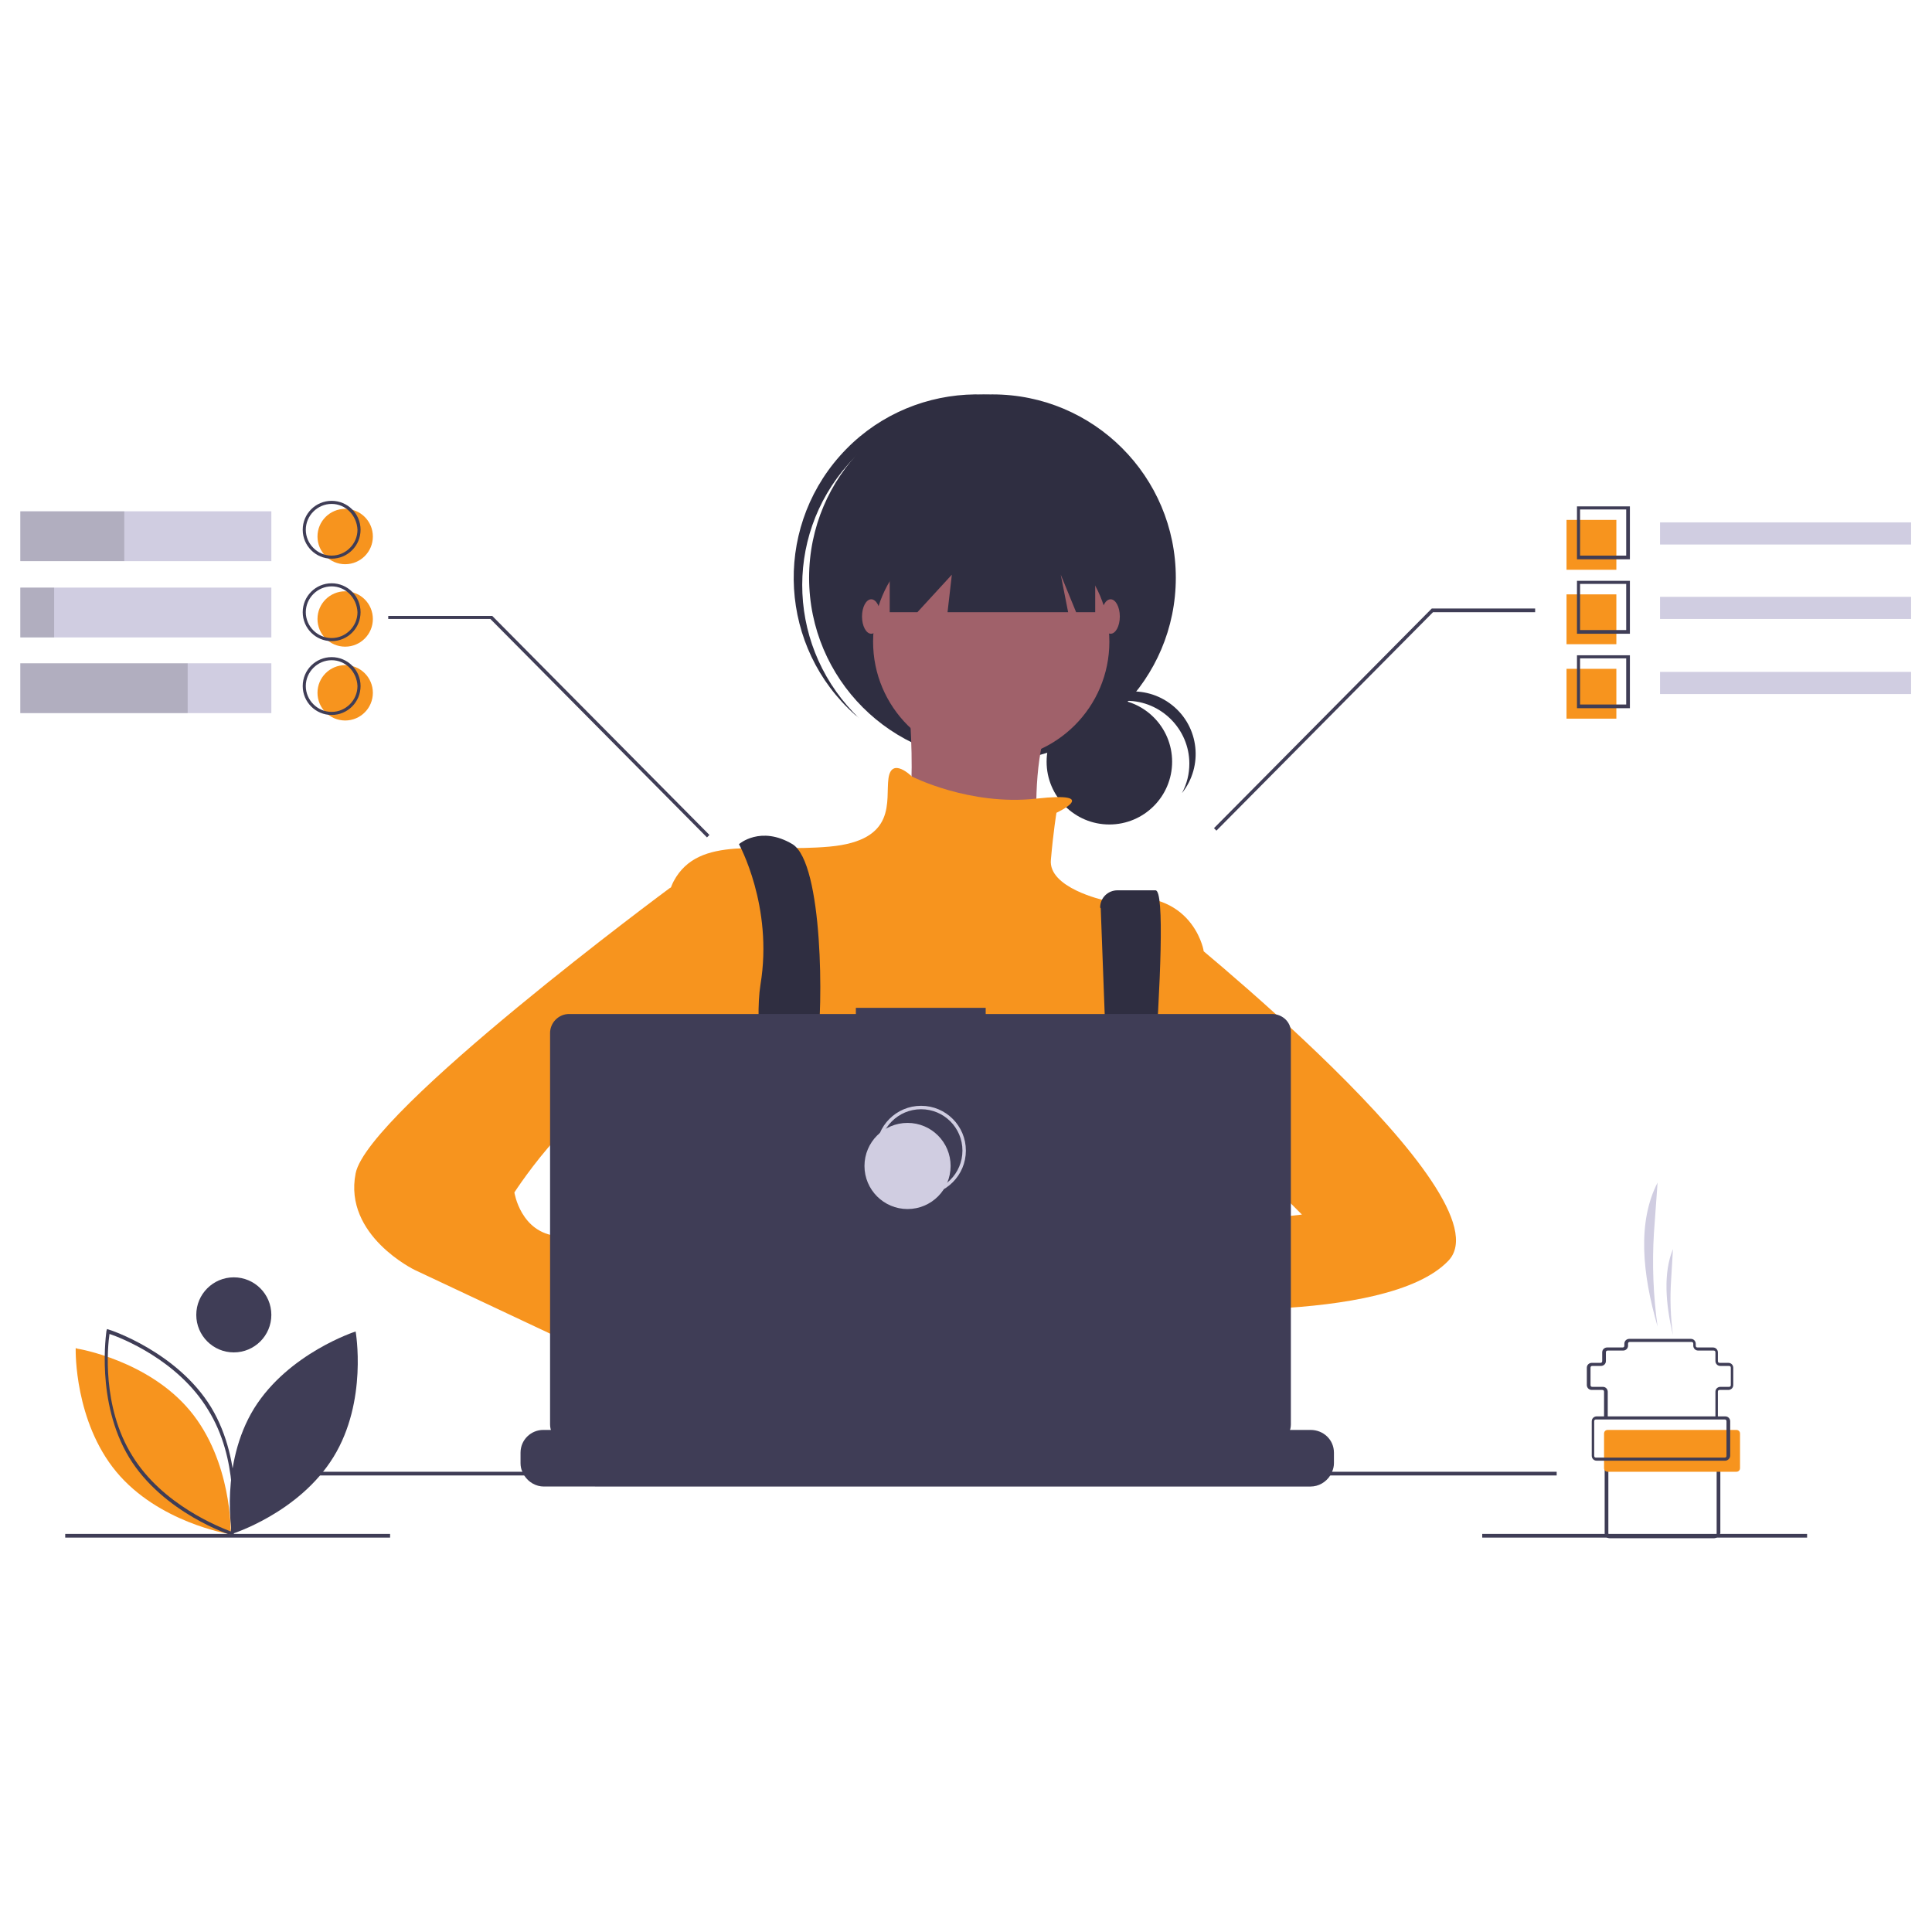 <?xml version="1.0" encoding="utf-8"?>
<!-- Generator: Adobe Illustrator 22.0.1, SVG Export Plug-In . SVG Version: 6.00 Build 0)  -->
<svg version="1.1" xmlns="http://www.w3.org/2000/svg" xmlns:xlink="http://www.w3.org/1999/xlink" x="0px" y="0px"
	 viewBox="0 0 314 314" style="enable-background:new 0 0 314 314;" xml:space="preserve">
<style type="text/css">
	.st0{display:none;}
	.st1{display:inline;opacity:0.1;fill:#F7941E;enable-background:new    ;}
	.st2{display:inline;fill:#F7941E;}
	.st3{display:inline;fill:#444053;}
	.st4{display:inline;fill:#3F3D56;}
	.st5{display:inline;opacity:0.1;enable-background:new    ;}
	.st6{display:inline;fill:#FFFFFF;}
	.st7{display:inline;opacity:0.1;fill:#444053;enable-background:new    ;}
	.st8{display:inline;fill:#3ACC6C;}
	.st9{display:inline;}
	.st10{fill:url(#SVGID_1_);}
	.st11{fill:#A1616A;}
	.st12{fill:#3F3D56;}
	.st13{opacity:0.1;enable-background:new    ;}
	.st14{opacity:0.15;enable-background:new    ;}
	.st15{fill:#F7941E;}
	.st16{fill:#FBBEBE;}
	.st17{opacity:0.1;}
	.st18{fill:#FFFFFF;enable-background:new    ;}
	.st19{fill:#FFFFFF;}
	.st20{opacity:0.2;fill:#5A5773;enable-background:new    ;}
	.st21{fill:#E6E6E6;}
	.st22{fill:#2F2E41;}
	.st23{fill:#9F616A;}
	.st24{opacity:0.1;fill:#F7941E;enable-background:new    ;}
	.st25{fill:none;stroke:#565987;stroke-width:0.291;stroke-miterlimit:10;}
	.st26{display:inline;fill:#E6E6E6;}
	.st27{display:inline;fill:#A0616A;}
	.st28{display:inline;fill:#2F2E41;}
	.st29{display:inline;opacity:0.2;enable-background:new    ;}
	.st30{fill:#A0616A;}
	.st31{fill:#FFB8B8;}
	.st32{fill:none;stroke:#D0CDE1;stroke-width:0.558;stroke-miterlimit:10;}
	.st33{fill:#D0CDE1;}
</style>
<g id="katman_1" class="st0">
	<path class="st1" d="M181.8,73.3c-19.7-0.7-38.5-7.1-56.5-14s-35.7-14.7-55-18.4c-12.4-2.4-26.6-2.7-36.5,3.9
		c-9.6,6.4-12.7,17.4-14.4,27.7c-1.3,7.7-2,15.8,1.4,23c2.4,5,6.6,9.2,9.6,14c10.2,16.7,3,37.3-8.1,53.6
		c-5.2,7.6-11.2,14.9-15.2,23.1s-5.8,17.5-2.3,25.8c3.5,8.2,11.7,14.4,20.7,18.8c18.2,8.8,39.6,11.3,60.6,12.8
		c46.3,3.2,92.9,1.8,139.3,0.4c17.2-0.5,34.4-1,51.3-3.7c9.4-1.5,19.1-3.8,25.9-9.5c8.6-7.2,10.8-19.3,5-28.3
		c-9.7-15.1-36.6-18.8-43.4-35c-3.7-8.9,0.1-18.8,5.5-27.1c11.7-17.7,31.2-33.3,32.2-53.6c0.7-13.9-8.7-27.9-23.2-34.5
		c-15.2-6.9-36.3-6-47.6,5.4C219.6,69.4,199.2,73.9,181.8,73.3z"/>
	<path class="st2" d="M249.2,225.5c-1.1-0.4-2.3-0.5-3.4-0.4c-1.4,0.2-1.2,2.3,0.2,2.2c0.7-0.1,1.4-0.2,2.1-0.4L249.2,225.5z"/>
	<path class="st2" d="M249.6,225.5c0.5,1,0.8,2.2,0.8,3.4c0,1.4-2.1,1.5-2.2,0.1c0-0.7,0-1.4,0.1-2.1L249.6,225.5z"/>
	<path class="st2" d="M252.9,220.9c0,0-0.7-2.2-4.9-1.3c-1.9,0.4-1.9,3.1,0.1,3.4h0.1C250.9,223.4,251.8,222.2,252.9,220.9z"/>
	<path class="st2" d="M253.3,220.8c0,0,2.3,0.2,2.4,4.5c0.1,1.9-2.6,2.5-3.3,0.7c0,0,0-0.1,0-0.1
		C251.3,223.3,252.2,222.1,253.3,220.8z"/>
	<path class="st2" d="M256.3,215.2c-0.3-1.6-1.5-2.9-3-3.4c-2.9-0.9-4.4,3.4-1.6,4.5c1.2,0.4,2.4,0.6,3.6,0.5L256.3,215.2z"/>
	<path class="st2" d="M259.8,208.1c0,0-1.2-2.7-4.1-3.3c-3.2-0.6-4.1,4.2-1,4.9c1.4,0.3,2.9,0.3,4.3,0L259.8,208.1z"/>
	<path class="st2" d="M261.9,201c-1-1.6-2.6-2.6-4.4-3c-2.7-0.5-3.6,3.6-1,4.3c1.7,0.4,3.4,0.4,5.1-0.1L261.9,201z"/>
	<path class="st2" d="M263.9,194.2c-0.9-1.4-2.2-2.5-3.8-3c-2.7-0.8-4.1,3.3-1.4,4.2c1.6,0.5,3.3,0.5,5,0L263.9,194.2z"/>
	<path class="st2" d="M264.7,188c0,0-1.1-2.6-3.3-3.9c-2.5-1.5-4.8,2.2-2.5,3.8c1.5,1,3.3,1.7,5.5,1.3L264.7,188z"/>
	<path class="st2" d="M265.1,180.5c0,0-1.2-2.6-3.5-3.8c-2.6-1.4-4.8,2.4-2.4,4c1.6,1.1,3.6,1.7,5.7,0.9L265.1,180.5z"/>
	<path class="st2" d="M264.9,173.8c-0.9-1.4-2-2.7-3.3-3.7c-1.8-1.5-4.1,1.2-2.4,2.8c1.6,1.4,3.5,2.7,5.6,2.6L264.9,173.8z"/>
	<path class="st2" d="M264.2,167.3c-1-1.7-2.3-3.3-3.7-4.8c-1.4-1.4-3.5,0.7-2.2,2.2c1.5,1.6,3.6,3.3,6.1,4.1L264.2,167.3z"/>
	<path class="st2" d="M262.9,159.7c-0.9-1.3-1.8-2.5-3-3.7c-1.4-1.4-3.6,0.7-2.2,2.2c1.5,1.5,3.3,3,5.5,3.5L262.9,159.7z"/>
	<path class="st2" d="M261.7,152.6c-0.9-1.2-1.8-2.3-2.8-3.4c-1.1-1.2-3,0.5-1.9,1.7c1.3,1.5,2.9,2.7,4.7,3L261.7,152.6z"/>
	<path class="st2" d="M260.5,146c-0.8-1.6-1.7-3.1-2.7-4.5c-0.9-1.2-2.6,0.1-1.8,1.3c1.1,1.6,2.5,3.1,4.4,3.9L260.5,146z"/>
	<path class="st2" d="M259.5,137.2c0,0-0.7-1.1-1.6-2.5c-0.9-1.2-2.8,0-1.9,1.3c0.9,1.4,2.1,2.6,3.4,2.9L259.5,137.2z"/>
	<path class="st2" d="M259.1,131.4l-0.9-4.3c-0.2-1.1-1.9-0.9-1.8,0.3c0.3,2.3,1.1,4.6,2.8,6.1L259.1,131.4z"/>
	<path class="st2" d="M259.6,119.3L259.6,119.3c-0.2-0.4-0.7-0.6-1.1-0.4c-0.4,0.2-0.6,0.5-0.5,0.9c0.2,1.2,0.5,2.4,0.9,3.5
		L259.6,119.3z"/>
	<path class="st2" d="M256.5,215.1c1.6-0.5,3.3-0.1,4.5,1c2.2,2-0.8,5.5-3.1,3.6c-0.9-0.8-1.7-1.8-2.2-2.9L256.5,215.1z"/>
	<path class="st2" d="M260,207.8c0,0,2.9-0.7,5.1,1.4c2.4,2.2-0.9,5.8-3.4,3.8c-1.1-0.9-2-2.1-2.6-3.4L260,207.8z"/>
	<path class="st2" d="M262.1,201.5c1.5-1.1,3.4-1.5,5.2-1.2c2.7,0.5,2,4.7-0.7,4.3c-1.7-0.2-3.3-0.9-4.7-2L262.1,201.5z"/>
	<path class="st2" d="M264,194.2c1.3-1,3-1.5,4.7-1.4c2.9,0.2,2.5,4.6-0.3,4.4c-1.7-0.1-3.3-0.8-4.6-1.9L264,194.2z"/>
	<path class="st2" d="M264.7,188.1c0,0,1.5-2.3,3.9-3.3c2.7-1.1,4.4,3,1.8,4.2c-1.6,0.8-3.6,1.2-5.7,0.3L264.7,188.1z"/>
	<path class="st2" d="M264.8,180.4c0,0,1.5-2.4,4-3.3c2.7-1,4.5,3,1.9,4.3c-1.7,0.8-3.8,1.3-5.8,0.2L264.8,180.4z"/>
	<path class="st2" d="M264.3,173.7c0.6-1.6,1.4-3,2.4-4.3c1.4-1.8,4.3,0.3,2.9,2.2c-1.2,1.8-2.9,3.4-4.9,3.7L264.3,173.7z"/>
	<path class="st2" d="M264.1,167.3c0.5-2,1.2-3.9,2.2-5.6c1-1.7,3.6-0.3,2.7,1.5c-1,2-2.5,4.2-4.7,5.6L264.1,167.3z"/>
	<path class="st2" d="M262.5,159.3c0.6-1.5,1.3-3,2.3-4.3c1.1-1.6,3.6,0,2.6,1.7c-1.1,1.8-2.7,3.7-4.8,4.6L262.5,159.3z"/>
	<path class="st2" d="M261.2,152.5c0.3-1.4,0.7-2.9,1.2-4.2c0.5-1.5,2.9-0.8,2.4,0.8c-0.5,1.9-1.5,3.7-3.1,4.7L261.2,152.5z"/>
	<path class="st2" d="M260.3,145.9c0.4-1.7,1-3.4,1.6-5c0.6-1.3,2.6-0.5,2.1,0.8c-0.7,1.8-1.7,3.6-3.4,4.8L260.3,145.9z"/>
	<path class="st2" d="M259,137.8c0,0,0.3-1.3,0.7-2.9c0.4-1.5,2.6-0.9,2.3,0.6c-0.4,1.6-1.1,3.2-2.3,3.9L259,137.8z"/>
	<path class="st2" d="M259.3,131.1l1.5-4.1c0.4-1.1,2-0.6,1.7,0.5c-0.6,2.2-1.8,4.4-3.7,5.6L259.3,131.1z"/>
	<path class="st2" d="M261.2,119.7c0,0,0.2-0.2,0.6-0.5c0.7-0.6,1.7,0.4,1,1.1c-1.2,1.1-2.6,1.9-4,2.6L261.2,119.7z"/>
	<path class="st2" d="M261.1,117.3c0.9-1.8,1.9-3.6,3-5.3c0.1-0.3,0-0.6-0.2-0.7c-0.2-0.1-0.5-0.1-0.7,0.1c-0.9,1.2-1.7,2.9-2.4,5.5
		L261.1,117.3z"/>
	<path class="st3" d="M259.4,139l0.3,0c-1.4-12.7-0.8-20.6,1.6-22.1l-0.2-0.3C258.6,118.2,258,126,259.4,139z"/>
	<path class="st3" d="M264.1,169.1l0.5-0.1c-0.2-1.2-0.4-2.4-0.6-3.5c-2-10.3-3.5-19.9-4.3-27.1l-0.3-0.3c0.8,7.3,2.2,17.1,4.2,27.5
		C263.7,166.7,263.9,167.9,264.1,169.1z"/>
	<path class="st3" d="M242,233.4c0.1-0.1,7.3-5.6,13.7-16.3c3.7-6.2,6.5-13,8.1-20.1c2-8.9,2.1-19.2,0.6-28.9l-0.4,0.3
		c3.3,21.7-3,38.6-8.8,48.3c-6.3,10.6-13.5,16.1-13.6,16.1L242,233.4z"/>
	<ellipse class="st2" cx="55.8" cy="229.8" rx="18.2" ry="3.5"/>
	<ellipse class="st4" cx="55.5" cy="228.4" rx="2.1" ry="2.8"/>
	<ellipse class="st4" cx="55.5" cy="225" rx="2.1" ry="2.8"/>
	<ellipse class="st4" cx="55.5" cy="221.6" rx="2.1" ry="2.8"/>
	<ellipse class="st4" cx="55.5" cy="218.2" rx="2.1" ry="2.8"/>
	<ellipse class="st4" cx="55.5" cy="214.8" rx="2.1" ry="2.8"/>
	<ellipse class="st4" cx="55.5" cy="211.4" rx="2.1" ry="2.8"/>
	<ellipse class="st4" cx="55.5" cy="208.1" rx="2.1" ry="2.8"/>
	<path class="st2" d="M63.4,184.9c0.3-0.4,0.6-0.8,0.8-1.2l-5.6-0.9l6,0c1.2-2.5,1.2-5.4,0.2-8l-8.1,4.2l7.4-5.5
		c-2.8-4.8-9-6.5-13.8-3.7c-4.8,2.8-6.5,9-3.7,13.8c0.2,0.4,0.5,0.8,0.8,1.2c-0.4,0.6-0.8,1.2-1.2,1.8l7.2,3.7l-7.7-2.6
		c-1.1,3.2-0.5,6.8,1.6,9.5c-3.5,4.4-2.7,10.8,1.7,14.2s10.8,2.7,14.2-1.7c2.9-3.7,2.9-8.9,0-12.5C66.3,193.8,66.3,188.6,63.4,184.9
		L63.4,184.9z"/>
	<path class="st5" d="M45.3,191.2c0,2.3,0.8,4.5,2.2,6.3c-3.5,4.4-2.7,10.8,1.7,14.2c4.4,3.5,10.8,2.7,14.2-1.7
		c2.9-3.7,2.9-8.9,0-12.5C64.8,195.7,45.3,190,45.3,191.2z"/>
	<path class="st6" d="M66.2,110.6v120.6c0,2.3,1.9,4.2,4.2,4.2h173c2.3,0,4.2-1.9,4.2-4.2V110.6H66.2z"/>
	<path class="st5" d="M82.9,121.4h38.6c1.3,0,2.4,1.1,2.4,2.4v20.7c0,1.3-1.1,2.4-2.4,2.4H82.9c-1.3,0-2.4-1.1-2.4-2.4v-20.7
		C80.5,122.5,81.6,121.4,82.9,121.4z"/>
	<path class="st5" d="M137.6,121.4h38.6c1.3,0,2.4,1.1,2.4,2.4v20.7c0,1.3-1.1,2.4-2.4,2.4h-38.6c-1.3,0-2.4-1.1-2.4-2.4v-20.7
		C135.2,122.5,136.2,121.4,137.6,121.4z"/>
	<path class="st5" d="M137.6,157.4h38.6c1.3,0,2.4,1.1,2.4,2.4v20.7c0,1.3-1.1,2.4-2.4,2.4h-38.6c-1.3,0-2.4-1.1-2.4-2.4v-20.7
		C135.2,158.5,136.2,157.4,137.6,157.4z"/>
	<path class="st7" d="M83.5,157.5h37.4c1.3,0,2.4,1.1,2.4,2.4v20c0,1.3-1.1,2.4-2.4,2.4H83.5c-1.3,0-2.4-1.1-2.4-2.4v-20
		C81.1,158.6,82.2,157.5,83.5,157.5z"/>
	<path class="st7" d="M230.3,182.3h-37.4c-1.3,0-2.4-1.1-2.4-2.4v-20c0-1.3,1.1-2.4,2.4-2.4h37.4c1.3,0,2.4,1.1,2.4,2.4v20
		C232.6,181.2,231.6,182.3,230.3,182.3z"/>
	<path class="st7" d="M83.5,193.3h37.4c1.3,0,2.4,1.1,2.4,2.4v20c0,1.3-1.1,2.4-2.4,2.4H83.5c-1.3,0-2.4-1.1-2.4-2.4v-20
		C81.1,194.3,82.2,193.3,83.5,193.3z"/>
	<path class="st7" d="M230.3,218h-37.4c-1.3,0-2.4-1.1-2.4-2.4v-20c0-1.3,1.1-2.4,2.4-2.4h37.4c1.3,0,2.4,1.1,2.4,2.4v20
		C232.6,216.9,231.6,218,230.3,218z"/>
	<path class="st7" d="M175.6,218h-37.4c-1.3,0-2.4-1.1-2.4-2.4v-20c0-1.3,1.1-2.4,2.4-2.4h37.4c1.3,0,2.4,1.1,2.4,2.4v20
		C177.9,216.9,176.9,218,175.6,218z"/>
	<path class="st2" d="M66.2,89.3v21.9h181.4V89.3c0-2.3-1.9-4.2-4.2-4.2c0,0,0,0,0,0h-173C68,85.1,66.2,87,66.2,89.3
		C66.2,89.3,66.2,89.3,66.2,89.3z M111.1,95.8c-1.9,0-3.4-1.5-3.4-3.4s1.5-3.4,3.4-3.4c1.9,0,3.4,1.5,3.4,3.4l0,0
		C114.4,94.3,112.9,95.8,111.1,95.8z M202.7,95.8c-1.9,0-3.4-1.5-3.4-3.4s1.5-3.4,3.4-3.4c1.9,0,3.4,1.5,3.4,3.4l0,0
		C206,94.3,204.5,95.8,202.7,95.8C202.7,95.8,202.7,95.8,202.7,95.8L202.7,95.8z"/>
	<path class="st5" d="M111.1,88.5c-2.2,0-4,1.8-4,4c0,2.2,1.8,4,4,4c2.2,0,4-1.8,4-4c0,0,0,0,0,0C115,90.3,113.3,88.5,111.1,88.5
		C111.1,88.5,111.1,88.5,111.1,88.5z M111.1,95.8c-1.9,0-3.4-1.5-3.4-3.4s1.5-3.4,3.4-3.4c1.9,0,3.4,1.5,3.4,3.4l0,0
		C114.4,94.3,112.9,95.8,111.1,95.8z"/>
	<path class="st5" d="M202.7,88.5c-2.2,0-4,1.8-4,4c0,2.2,1.8,4,4,4c2.2,0,4-1.8,4-4c0,0,0,0,0,0C206.7,90.3,204.9,88.5,202.7,88.5z
		 M202.7,95.8c-1.9,0-3.4-1.5-3.4-3.4s1.5-3.4,3.4-3.4c1.9,0,3.4,1.5,3.4,3.4l0,0C206,94.3,204.5,95.8,202.7,95.8z"/>
	<circle class="st1" cx="284.8" cy="154" r="4.2"/>
	<circle class="st1" cx="299.7" cy="135.4" r="7"/>
	<circle class="st1" cx="290.5" cy="169.3" r="7"/>
	<circle class="st1" cx="12.7" cy="133.7" r="9.9"/>
	<path class="st2" d="M230.6,146.5h-37.4c-1.3,0-2.4-1.1-2.4-2.4v-20c0-1.3,1.1-2.4,2.4-2.4h37.4c1.3,0,2.4,1.1,2.4,2.4v20
		C232.9,145.5,231.9,146.5,230.6,146.5z"/>
	<path class="st8" d="M226.8,114.7l-2-2c-0.4-0.4-1.1-0.4-1.5,0c0,0,0,0,0,0L210.9,125l-5.3-5.3c-0.4-0.4-1.1-0.4-1.5,0l-2,2
		c-0.4,0.4-0.4,1.1,0,1.5l8,8c0.4,0.4,1.1,0.4,1.5,0l15.2-15.1C227.2,115.7,227.2,115.1,226.8,114.7
		C226.8,114.7,226.8,114.7,226.8,114.7z"/>
	<g class="st9">
		
			<linearGradient id="SVGID_1_" gradientUnits="userSpaceOnUse" x1="330.529" y1="12.961" x2="330.529" y2="134.28" gradientTransform="matrix(-1 0 0 -1 503.219 287.037)">
			<stop  offset="0" style="stop-color:#808080;stop-opacity:0.25"/>
			<stop  offset="0.54" style="stop-color:#808080;stop-opacity:0.12"/>
			<stop  offset="1" style="stop-color:#808080;stop-opacity:0.1"/>
		</linearGradient>
		<path class="st10" d="M147.8,264.9c0.5,1.1,1.9,1.3,2.5,2.3c0.4,0.6,0.4,1.4,0.9,1.8c0.3,0.2,0.5,0.4,0.8,0.5
			c0.5,0.4,0.8,1,1.4,1.4c0.3,0.2,0.6,0.3,0.9,0.4c1.1,0.4,2.4,0.9,3.4,0.3c0.3-0.1,0.5-0.4,0.5-0.7c0-0.2,0-0.5-0.2-0.7
			c-0.2-0.4-0.6-0.8-0.9-1.1c-0.2-0.2-0.6-0.3-0.8,0c0,0.1-0.1,0.1-0.1,0.2c-0.1-0.2-0.1-0.5-0.2-0.7c-0.1-0.6-0.2-1.1-0.2-1.7
			c-0.2-1.1-0.1-2.2,0.1-3.2c0.2-0.7,0.5-1.4,0.8-2c0.4-0.9,0.9-1.7,1.4-2.5c0.3,0.3,0.6,0.6,0.9,0.9c2.3-2,3.5-5,5.3-7.5
			c1.2-1.5,2.6-2.8,4.3-3.9c-0.9,1.3-1.1,3.2-1,4.8c0.1,0.8,0.2,1.6,0.4,2.4c0.4,2.5,0.4,5.3-1,7.4c0.5,0.2,0.9,0.5,1.4,0.6
			c-0.1,1.6-0.2,3.2-0.5,4.8c-0.3-0.1-0.7,0.1-0.8,0.4c-0.5,0.8-0.5,2.1-0.6,3c0,0.2,0,0.5,0.1,0.7c0.1,0.2,0.3,0.4,0.5,0.4
			c0,0,0,0,0,0c-0.1,0.1-0.1,0.4,0,0.5c0.2,0.1,0.3,0.2,0.5,0.2c0.8,0.1,1.6,0.1,2.4,0c0.3,0,0.5-0.1,0.7-0.3
			c0.2-0.2,0.3-0.5,0.1-0.7l1.9-0.1c1.1,0,2.1-0.2,3.1-0.4c1-0.3,1.9-0.9,2.5-1.8c0.2-0.3,0.3-0.6,0.3-1c-0.1-0.4-0.4-0.7-0.7-0.8
			c-1.1-0.7-2.4-0.9-3.6-0.6l0.2,0.2c-0.2,0-0.4-0.1-0.6-0.2c-0.6-0.2-1.2-0.6-1.4-1.2c-0.1-0.3-0.1-0.6-0.1-0.9
			c0-0.4,0.1-1.1,0-1.8c0.7-0.2,1.4-0.7,1.9-1.3c0.5-5.4,1.6-10.5,2.9-15.7c0.3-1,0.5-2.1,0.6-3.2c0.2-2.2-0.4-4.7,0.2-6.7
			c0.3-1,0.5-2,0.5-3.1c0-0.1,0-0.2,0-0.3c0-0.8,0.1-1.5,0.3-2.2c0.4-1.7,0.8-3.5,1.2-5.2c0.5-2.3,1-4.7,0.5-6.9
			c0.3-0.1,0.5-0.2,0.7-0.4c0.4-0.3,0.4-0.9,0.2-1.4c-0.2-0.5-0.5-1-0.2-1.5c0.1-0.2,0.3-0.4,0.4-0.5c0.3-0.4,0.3-0.9,0.4-1.4
			c0-0.7,0.1-1.3,0.1-2l-0.1,0l0.6-4c0.1-0.3,0.1-0.7,0-1c-0.2-0.3-0.5-0.6-0.8-0.8c-0.6-0.4-1.3-0.7-2-1c0,0,0-0.1,0-0.1
			c-0.1-0.3-0.2-0.6-0.2-0.9c0-0.3,0-0.7,0-1c-0.1-0.8-0.4-1.6-0.2-2.3c0-0.5-0.1-1-0.4-1.4c-0.3-0.4-0.3-1-0.2-1.5
			c0.2-0.6,0.4-1.2,0.4-1.8c0-0.3-0.1-0.5-0.1-0.8c0-0.6,0.5-1,0.9-1.4c1.3-1.5,1.4-3.7,0.4-5.4c-0.5-0.8-1.2-1.4-1.6-2.2
			c0,0,0.1-0.1,0.1-0.1c0.2-0.6,0.3-1.3,0.3-1.9c0-0.2,0-0.3,0-0.5v0c0-0.5,0-0.9-0.1-1.4c-0.1-0.3-0.3-0.6-0.5-0.9
			c0-0.4,0-0.8-0.1-1.2c-0.1-0.6-0.4-1.3-0.8-1.8l0.3-0.3c0.5-0.6,1-1.2,1-1.9c0-0.1,0-0.1,0-0.2v-0.1v-0.1c0,0,0,0,0-0.1
			c0-0.1,0-0.1,0-0.2c0,0,0,0,0,0l0-0.2l0,0c0-0.1-0.1-0.3-0.1-0.4c0-0.2-0.1-0.5-0.1-0.7l1.9-0.3c0.4-0.1,0.9-0.2,1.1-0.5
			c0.1-0.3,0.2-0.6,0.1-1c0,0,0-0.1,0-0.1c0.3-0.1,0.5-0.3,0.8-0.4c2.4-1.5,4.4-3.7,6.2-5.8c1.2-1.4,2.5-2.8,3.8-4.2
			c0.8-0.2,1.6-0.4,2.2-1.1c0.3-0.3,0.5-0.8,0.9-1c0.2-0.1,0.5-0.1,0.7-0.2c0.7-0.1,1.3-0.7,1.5-1.3c0.2-0.7-0.1-1.5-0.7-1.9
			c-0.2-0.1-0.3-0.2-0.5-0.3c-0.1-0.2-0.1-0.4,0-0.6c0.1-0.6,0.3-1.1,0.6-1.6c0.3-0.5,0.6-1.1,0.3-1.5l-3.3,3.6
			c-0.5,0.5-1,1.1-1.4,1.6c-0.4,0.5-0.6,1.1-1,1.7c-1.1,1.7-3,2.7-4.8,3.6c-1.1,0.5-2.2,1-3.3,1.5v-0.1c0,0,0,0,0,0
			c0-0.1,0-0.1,0-0.2v0c0-0.4-0.1-0.9-0.3-1.3c-0.4-0.7-1-1.2-1.1-1.9c-0.1-0.4,0.1-0.9,0.1-1.3c0-0.8-0.6-1.4-1.3-1.8
			s-1.5-0.4-2.2-0.5l0.7,0.3l-2.6-1c-1-0.4-2-0.8-3.1-0.8c-2-0.1-3.9,1.1-5.2,2.7c-0.6,0.8-1,1.6-1.4,2.5l0,0
			c-0.1,0.1-0.1,0.3-0.1,0.4l0,0c0,0.1-0.1,0.3-0.1,0.4l0,0c0,0.1-0.1,0.2-0.1,0.4v0c0,0.1-0.1,0.2-0.1,0.4c0,0,0,0,0,0
			c0,0.1-0.1,0.2-0.1,0.3l0,0.1c0,0.1-0.1,0.2-0.1,0.3l0,0.1c0,0.1,0,0.2-0.1,0.3l0,0.1c0,0.1-0.1,0.3-0.1,0.4
			c0,0.2-0.1,0.4-0.1,0.6c0,0.2-0.1,0.4-0.1,0.7c-0.1,1-0.4,1.9-0.9,2.7c-0.8,1.3-2.3,2.2-3.2,3.4l0,0c-0.1,0.2-0.3,0.4-0.4,0.6l0,0
			c0,0.1-0.1,0.1-0.1,0.2l0,0c0,0-0.1,0.1-0.1,0.1s0,0,0,0.1c0,0,0,0.1,0,0.1s0,0,0,0.1s0,0.1,0,0.1c0,0,0,0,0,0.1
			c0,0.1,0,0.1,0,0.2c0,0.1,0,0.2,0,0.3c0,0.5,0.1,0.9,0.2,1.4c0,0.2,0.1,0.3,0.1,0.5l0,0c0,0.2,0.1,0.4,0.1,0.5c0,0.1,0,0.1,0,0.2
			c0,0.1,0,0.2,0,0.4c0,0.1,0,0.1,0,0.2c0,0.1,0,0.3,0,0.4c0,0.1,0,0.1,0,0.2c0,0.2,0,0.3,0,0.5c0,0.1,0,0.2,0,0.3l0,0.3
			c0,0.1,0,0.2,0,0.3s0,0.2,0,0.2c0,0.1,0,0.2,0,0.3c-0.1,0.4-0.2,0.7-0.3,1.1c-0.4,1.4-1.1,2.7-1.6,4l0,0.1c0,0.1-0.1,0.2-0.1,0.3
			l0,0.1c0,0.1-0.1,0.2-0.1,0.3l0,0.1c0,0.1-0.1,0.2-0.1,0.4l0,0c-0.1,0.2-0.1,0.4-0.1,0.6c-0.1,0.3-0.1,0.6-0.1,0.9
			c0,0.3,0.1,0.6,0.2,0.9c0.2,0.6,0.6,1.1,1,1.6c0.1,0.1,0.2,0.3,0.3,0.4c0.1,0.2,0.3,0.4,0.3,0.6c0,0.1,0.1,0.1,0.1,0.2
			c0.1,0.1,0.1,0.3,0.1,0.5c0,0.1,0,0.1,0,0.2v0.1l0,0c0,0.6-0.2,1.1-0.4,1.7c-0.5,1.2-0.9,2.4-1.4,3.5l0,0c0.3,0,0.7-0.1,1-0.1
			c0.7-0.1,1.5-0.3,2.2-0.5l0.4-0.1c0.5-0.2,0.9-0.3,1.4-0.5c-0.1,1.3-0.1,2.6-0.1,3.9c0,2.6-0.2,5.3-1.8,7.4
			c0.2,0.1,0.5,0.1,0.7,0.2c-1.3,1.7-1.9,3.9-1.8,6.1c0.1,2.7,1,5.3,2,7.9c1.3,3.7,2.7,7.3,4,10.9c-0.2,0.4-0.2,0.8-0.3,1.2
			c-0.1,0.4,0,0.9,0.3,1.2c0.1,0.1,0.3,0.3,0.4,0.4c0.4,0.4,0.4,1.1,0.4,1.7c-0.1,0.6-0.2,1.2,0,1.8c0.1,0.2,0.2,0.5,0.2,0.7
			c0.1,0.3,0,0.5-0.2,0.7c-0.3,0.2-0.8,0.2-0.9,0.5c-3.7,3.2-6.8,7-9.1,11.3c-0.9,1.6-1.8,3.4-3.4,4.2c0.3,0.2,0.5,0.4,0.8,0.6
			c-1.3,1.3-2.7,2.5-4.2,3.6c-0.1,0-0.1,0-0.2,0c-0.7,0.3-1.4,0.7-2,1.1C147.9,262.2,147.2,263.7,147.8,264.9z"/>
		<path class="st11" d="M172,263.3c-0.3-0.2-3.5-0.1-3.5,0c0,2-0.2,4-0.6,5.9c0,0.2-0.1,0.4,0,0.5c0.1,0.6,0.8,0.8,1.3,1
			c1.6,0.4,3.2,0.6,4.8,0.7c0.8,0.1,1.6,0.1,2.2-0.3s1-1.4,0.4-1.9c-0.2-0.2-0.5-0.3-0.7-0.4c-0.6-0.2-1.3-0.2-1.9-0.5
			c-0.6-0.2-1.2-0.6-1.4-1.2c-0.1-0.3-0.1-0.6-0.2-0.9C172.4,265.5,172.6,263.7,172,263.3z"/>
		<path class="st11" d="M158.9,258.7c-0.4-1-1.9-1.7-2.8-2.1c-0.1-0.1-0.2-0.1-0.3-0.1c-0.1,0-0.3,0.1-0.4,0.2
			c-1.5,1.5-3.1,2.9-4.8,4.1c-0.2,0.1-0.3,0.2-0.4,0.4c-0.1,0.2-0.2,0.5-0.1,0.7c0.1,3,1.8,5.8,4.2,7.8c0.4,0.3,0.8,0.6,1.2,0.8
			c0.5,0.2,1,0.1,1.4-0.1c-0.5-0.3-0.6-0.9-0.7-1.5c-0.1-0.6-0.2-1.1-0.2-1.7c-0.2-1.1-0.1-2.1,0.1-3.2c0.2-0.7,0.5-1.3,0.8-2
			c0.5-0.9,1-1.8,1.5-2.7C158.4,259,158.6,258.8,158.9,258.7z"/>
		<path class="st12" d="M167.1,269.3c-0.5,0.8-0.5,2.1-0.6,3c0,0.2,0,0.5,0.1,0.7c0.1,0.2,0.3,0.4,0.5,0.4c0,0,0,0,0,0
			c-0.1,0.1-0.1,0.4,0,0.5c0.2,0.1,0.3,0.2,0.5,0.2c0.8,0.1,1.6,0.1,2.4,0c0.3,0,0.5-0.1,0.7-0.3c0.2-0.2,0.3-0.5,0.1-0.7l1.9-0.1
			c1,0,2.1-0.2,3.1-0.4c1-0.3,1.9-0.9,2.5-1.8c0.2-0.3,0.3-0.6,0.3-1c-0.1-0.4-0.4-0.7-0.7-0.8c-1.1-0.7-2.4-0.9-3.6-0.6l1.4,1.2
			c0.2,0.1,0.3,0.3,0.5,0.5c0.1,0.2,0.1,0.5,0,0.6c-0.2,0.2-0.5,0.2-0.7,0.1c-2.1-0.3-4.3-0.6-6.2-1.4
			C168.6,269.1,167.6,268.5,167.1,269.3z"/>
		<path class="st12" d="M147.9,265c0.5,1.1,1.9,1.3,2.5,2.3c0.4,0.6,0.4,1.3,0.9,1.8c0.3,0.2,0.5,0.4,0.8,0.5c0.5,0.4,0.8,1,1.4,1.4
			c0.3,0.2,0.5,0.3,0.8,0.4c1.1,0.4,2.4,0.9,3.4,0.3c0.3-0.1,0.5-0.4,0.5-0.7c0-0.2,0-0.5-0.2-0.7c-0.2-0.4-0.5-0.8-0.9-1.1
			c-0.2-0.2-0.6-0.3-0.8,0c-0.1,0.2,0,0.5-0.2,0.6c-0.1,0.1-0.3-0.1-0.4-0.2c-0.8-0.9-1.1-2.2-1.5-3.4c-0.7-2.1-1.7-4-3-5.8
			c0,0,0,0,0,0c-0.1-0.1-0.2-0.1-0.3,0c-0.7,0.3-1.4,0.7-2,1.1C148,262.3,147.3,263.8,147.9,265z"/>
		<path class="st12" d="M177.4,207c1.2,0,2.2,0.8,2.5,2c0.8,1.8,1.3,4.2,0.2,5.9c0.4-0.8,1.1-1.4,1.9-1.7l-0.1,2
			c0,0.5-0.1,1-0.4,1.4c-0.2,0.2-0.3,0.3-0.4,0.5c-0.2,0.5,0,1,0.2,1.5c0.2,0.5,0.3,1.1-0.2,1.4c-0.2,0.2-0.5,0.3-0.7,0.4
			c0.5,2.2,0,4.6-0.5,6.9l-1.2,5.2c-0.2,0.7-0.2,1.5-0.3,2.2c0,0.1,0,0.2,0,0.3c-0.1,1-0.2,2-0.5,3c-0.6,2,0,4.4-0.2,6.6
			c-0.1,1.1-0.3,2.1-0.6,3.1c-1.3,5.2-2.5,10.2-2.9,15.5c-0.6,0.8-1.5,1.3-2.5,1.5c-1.6,0.2-3.2-0.3-4.7-1.1c1.3-2.1,1.4-4.8,1-7.3
			c-0.2-0.8-0.3-1.6-0.4-2.4c-0.1-1.6,0.2-3.4,1-4.7c-1.6,1-3.1,2.3-4.3,3.8c-1.9,2.4-3,5.3-5.3,7.4c-1.5-1.4-3-2.8-4.6-4.1
			c1.7-0.8,2.5-2.5,3.4-4.1c2.3-4.2,5.4-8,9.1-11.2c0.1-0.3,0.6-0.3,0.9-0.5c0.2-0.2,0.3-0.4,0.2-0.7c0-0.2-0.2-0.5-0.2-0.7
			c-0.2-0.6,0-1.2,0-1.7c0.1-0.6,0-1.2-0.4-1.7c-0.1-0.1-0.3-0.3-0.4-0.4c-0.3-0.3-0.4-0.8-0.3-1.2c0-0.4,0.1-0.8,0.3-1.2
			c-1.3-3.6-2.7-7.2-4-10.8c-0.9-2.5-1.9-5.1-2-7.8c-0.1-2.7,0.8-5.5,3-7.2C167.7,204.4,173.1,206.2,177.4,207z"/>
		<path class="st13" d="M167.8,221.7l0.5,14.7v6.5c0,0,0.5,6.1,0.5,5.6c0-0.5,0.4-4.7,0-5.6c-0.4-0.9,0-4.5,0-4.5v-6.8
			c0,0-0.5-9.7-0.5-10.8c0-1.1-2.2-2.5-2.2-2.5L167.8,221.7z"/>
		<path class="st11" d="M179.6,174.8c1-0.2,1.9-0.6,2.8-1.1c2.4-1.4,4.4-3.6,6.2-5.8c1.2-1.4,2.5-2.8,3.8-4.2
			c0.8-0.2,1.6-0.4,2.2-1.1c0.3-0.3,0.5-0.8,0.9-1c0.2-0.1,0.5-0.1,0.7-0.2c0.7-0.1,1.3-0.6,1.5-1.3c0.2-0.7-0.1-1.5-0.7-1.8
			c-0.2-0.1-0.3-0.2-0.5-0.3c-0.1-0.2-0.1-0.4,0-0.5c0.1-0.6,0.3-1.1,0.6-1.6c0.3-0.5,0.6-1,0.3-1.5l-3.3,3.6c-0.5,0.5-1,1-1.4,1.6
			c-0.4,0.5-0.6,1.1-1,1.7c-1.1,1.7-2.9,2.7-4.7,3.6c-2.5,1.2-5,2.2-7.6,3.3l-1.3,0.5C178.8,170.6,179.3,172.7,179.6,174.8z"/>
		<path class="st14" d="M179.6,174.8c1-0.2,1.9-0.6,2.8-1.1c2.4-1.4,4.4-3.6,6.2-5.8c1.2-1.4,2.5-2.8,3.8-4.2
			c0.8-0.2,1.6-0.4,2.2-1.1c0.3-0.3,0.5-0.8,0.9-1c0.2-0.1,0.5-0.1,0.7-0.2c0.7-0.1,1.3-0.6,1.5-1.3c0.2-0.7-0.1-1.5-0.7-1.8
			c-0.2-0.1-0.3-0.2-0.5-0.3c-0.1-0.2-0.1-0.4,0-0.5c0.1-0.6,0.3-1.1,0.6-1.6c0.3-0.5,0.6-1,0.3-1.5l-3.3,3.6c-0.5,0.5-1,1-1.4,1.6
			c-0.4,0.5-0.6,1.1-1,1.7c-1.1,1.7-2.9,2.7-4.7,3.6c-2.5,1.2-5,2.2-7.6,3.3l-1.3,0.5C178.8,170.6,179.3,172.7,179.6,174.8z"/>
		<path class="st15" d="M177.6,176.2c-0.5,0.1-1.7,0.5-2.1,0.2c-0.4-0.3-1-4.5-1.3-4.4c1.1-0.4,2.1-0.9,3.2-1.4
			c1.1-0.6,2.3-1.3,2.9-2.4c0.7,2,1.1,4,1.4,6c0.1,0.3,0,0.7-0.1,0.9c-0.2,0.3-0.7,0.4-1.1,0.5L177.6,176.2z"/>
		<circle class="st11" cx="177.5" cy="168.7" r="5.7"/>
		<path class="st16" d="M173.2,170.4c1.1,3.2-5.6,8.6-5.6,8.6s7.2,3.8,9.3,3.6c2.2-0.2,1.3-1.6-0.4-3.8c-1.6-2.2,2.2-5.4,2.2-5.4
			S172.1,167.2,173.2,170.4z"/>
		<path class="st15" d="M176.4,180c0.1,0.1,0.1,0.2,0.1,0.3c0,0.3-0.2,0.6-0.5,0.6c-1,0.1-2.1,0-3.1-0.3c-1.3-0.4-2.6-1.4-2.9-2.7
			c-0.2-1.1,0-2.3-0.9-3c-0.5-0.4-1.2-0.5-1.9-0.2c-1.3,0.5-1.9,1.7-2.4,2.8c-0.6,1.2-1.2,2.5-1.3,3.9c0,0.7,0,1.3,0.2,1.9
			c0.3,1.6,0.6,3.2,1.4,4.6c-0.6,4.2-0.9,8.5-1,12.8c0,2.6-0.2,5.3-1.8,7.3c0.7,0.2,1.5,0.4,2.2,0.5c2.5,0.5,5,1,7.5,1.1
			c2.8,0.1,5.6-0.3,8.2-1.5l-0.5-1.8c-0.1-0.3-0.2-0.6-0.2-0.9c0-0.3,0-0.7,0-1c-0.1-0.8-0.4-1.5-0.2-2.3c0-0.5-0.1-1-0.4-1.4
			c-0.3-0.4-0.3-1-0.2-1.5c0.2-0.6,0.4-1.2,0.4-1.8c0-0.3-0.1-0.5-0.1-0.8c0-0.6,0.5-1,0.9-1.4c1.3-1.5,1.4-3.7,0.4-5.4
			c-0.5-0.8-1.2-1.4-1.6-2.3c-0.8-1.8,0.1-3.9-0.4-5.9c-0.4-1.6-1.7-2.9-3.3-3.3C175.5,179,175.9,179.5,176.4,180z"/>
		<path class="st11" d="M166.4,202.1c-0.1,0-0.2,0.1-0.2,0.1c-0.1,0.1-0.1,0.2-0.1,0.3c0.1,0.9,0.6,1.7,1.3,2.2
			c0.7,0.5,1.5,1,2.3,1.3c3.1,1.4,6.4,2.5,9.4,4c0.2,0.1,0.3,0.4,0.3,0.6c0,0.7-0.1,1.4-0.2,2.1c-0.1,0.7-0.1,1.4,0.3,2
			c0.1,0.1,0.1,0.2,0.2,0.3c0.2,0.3,0.1,0.6,0.1,1c0.9-0.7,2-1.5,2.2-2.7l0.6-4.3c0.1-0.3,0.1-0.7,0-1c-0.2-0.3-0.5-0.6-0.8-0.7
			c-1.4-0.8-2.9-1.3-4.4-2c-2.5-1.2-4.6-3-6.7-4.7C169.3,201.2,167.8,201.6,166.4,202.1z"/>
		<path class="st13" d="M174.9,183.2c-1.1,0.8-1.9,1.9-2.7,3c-0.5,0.7-1.4,1.3-1.8,2.2c-0.3,0.7-0.7,1.3-1.1,1.8
			c-1.3,1.8-2.2,3.8-3.1,5.8l-1.1,2.3c-0.4,0.8-0.7,1.7-0.9,2.7c-0.2,1.2,0.2,2.6,0.5,3.8c1.6,0.2,3.2-0.4,4.6-1.1
			c0.9-0.4,1.8-1,2.1-1.9c-0.2,0-0.3-0.2-0.2-0.4c0.1-0.2,0.2-0.3,0.3-0.4c0.1-0.1,0.2-0.3,0.2-0.5c0-0.1-0.1-0.2-0.1-0.3
			c-0.1-0.3,0.3-0.7,0.5-1c2.5-3.3,3.7-7.3,6.2-10.6c0.2-0.3,0.5-0.6,0.6-0.9c0.2-0.6,0.4-1.2,0.3-1.9c0-0.5,0-0.9-0.1-1.4
			c-0.4-1-1.5-1.6-2.5-1.7C176,182.6,175.3,182.9,174.9,183.2z"/>
		<path class="st15" d="M174.9,182.7c-1.1,0.8-1.9,1.9-2.7,3c-0.5,0.7-1.4,1.3-1.8,2.2c-0.3,0.7-0.7,1.3-1.1,1.8
			c-1.3,1.8-2.2,3.8-3.1,5.8l-1.1,2.3c-0.4,0.8-0.7,1.7-0.9,2.7c-0.2,1.2,0.2,2.6,0.5,3.8c1.6,0.2,3.2-0.4,4.6-1.1
			c0.9-0.4,1.8-1,2.1-1.9c-0.2,0-0.3-0.2-0.2-0.4c0.1-0.2,0.2-0.3,0.3-0.4c0.1-0.1,0.2-0.3,0.2-0.5c0-0.1-0.1-0.2-0.1-0.3
			c-0.1-0.3,0.3-0.7,0.5-1c2.5-3.3,3.7-7.3,6.2-10.6c0.2-0.3,0.5-0.6,0.6-0.9c0.2-0.6,0.4-1.2,0.3-1.9c0-0.5,0-0.9-0.1-1.4
			c-0.4-1-1.5-1.6-2.5-1.7C176,182.1,175.3,182.4,174.9,182.7z"/>
		<path class="st12" d="M179.7,159.6l-2.6-1c-1-0.4-2-0.7-3.1-0.8c-2-0.1-3.9,1.1-5.2,2.6c-1.3,1.6-1.9,3.6-2.3,5.5
			c-0.3,1.4-0.4,2.8-1.1,4c-1.2,1.8-3.7,2.8-3.9,5c-0.1,0.7,0.1,1.4,0.2,2.1c0.3,1.6,0.2,3.2-0.3,4.8c-0.5,1.8-1.5,3.3-2,5.1
			c-0.2,0.8-0.3,1.6-0.1,2.4c0.4,1.2,1.7,2,1.8,3.3c0.1,0.7-0.2,1.3-0.4,1.9l-1.4,3.5c2.4-0.2,4.8-0.9,6.9-2.2
			c0.8-0.5,1.6-1.1,2.1-1.8c0.6-0.9,1-1.9,1.5-2.9c0.5-0.9,1-1.9,1.6-2.7c2-3,4.1-5.9,6.5-8.6c0.5-0.5,1-1.1,1-1.9
			c0-0.4,0-0.8-0.1-1.2c-0.4-2,0.2-4.1,1.5-5.7c0.8-1,1.9-1.8,2.7-2.7s1.3-2.4,0.7-3.5c-0.3-0.6-1-1.1-1.1-1.9
			c-0.1-0.4,0.1-0.9,0.1-1.3c0-0.8-0.6-1.4-1.3-1.8c-0.7-0.3-1.5-0.4-2.2-0.5"/>
		<g class="st17">
			<path d="M167.4,162.9c-0.4,1-0.7,2.1-0.9,3.1c-0.1,0.4-0.1,0.8-0.2,1.3c0.6-1.1,0.7-2.4,0.9-3.6
				C167.3,163.5,167.3,163.2,167.4,162.9z"/>
			<path d="M162.1,173.4c-0.4,0.5-0.6,1-0.7,1.6c-0.1,0.7,0.1,1.4,0.2,2.1c0.2,1.2,0.2,2.4,0,3.7c0.2-0.4,0.3-0.8,0.4-1.2
				c0.5-1.5,0.6-3.2,0.3-4.8C162.3,174.3,162.2,173.8,162.1,173.4z"/>
			<path d="M159.3,189.4c0.4,1.2,1.7,2,1.8,3.3c0,0.1,0,0.2,0,0.3c0.1-0.2,0.2-0.5,0.3-0.7c0.3-0.6,0.5-1.3,0.4-1.9
				c-0.2-1.3-1.4-2.1-1.8-3.3c-0.2-0.5-0.2-1.1-0.1-1.6c-0.2,0.5-0.4,1-0.5,1.5C159.1,187.7,159,188.6,159.3,189.4z"/>
			<path d="M160.2,195.7l-1,2.3c2.4-0.2,4.8-0.9,6.9-2.2c0.8-0.5,1.6-1.1,2.1-1.8c0.6-0.9,1-1.9,1.5-2.9c0.5-0.9,1-1.9,1.6-2.7
				c2-3,4.1-5.9,6.5-8.6c0.5-0.5,1-1.1,1-1.9c0-0.3,0-0.5-0.1-0.8c-0.1,0.1-0.2,0.2-0.2,0.3c-2.3,2.7-4.5,5.6-6.5,8.6
				c-0.6,0.9-1.1,1.8-1.6,2.7c-0.5,1-0.8,2-1.5,2.9c-0.6,0.7-1.3,1.4-2.1,1.8C164.8,194.7,162.6,195.5,160.2,195.7z"/>
			<path d="M179.4,172.3c0.2-0.4,0.5-0.9,0.8-1.2c0.8-1,1.9-1.7,2.7-2.7c0.6-0.7,0.9-1.7,0.9-2.6c-0.1,0.1-0.1,0.2-0.2,0.3
				c-0.8,1-1.9,1.8-2.7,2.7C180.1,169.7,179.5,170.9,179.4,172.3z"/>
		</g>
	</g>
</g>
<g id="katman_2" class="st0">
	<path class="st1" d="M153.5,205.6c3.3-14.7,15.3-26,28.5-33.2c13.2-7.2,27.8-11.3,41.5-17.6c11.5-5.2,22.3-11.9,32.1-19.8
		c14-11.4,26.6-27.1,26.2-45.2c-0.4-20.1-19.7-37.8-39.7-36.6c-10.2,0.6-19.6,5.4-29.6,7.8c-9.9,2.4-21.9,2-28.5-5.8
		c-6.2-7.2-5.7-18-3-27c2-7,4.9-15.3,0.3-21c-4.5-5.5-13-4.7-19.8-2.5c-21.9,7.4-39.8,25.5-47,47.4c-2.6,7.8-3.9,16.1-7.3,23.6
		c-8.9,19.7-30.1,30-47.2,43.2c-14.5,11.2-26.7,25.1-35.9,41c-5.5,9.5-10,20.1-9.5,31.1c0.3,7.9,3.2,15.5,6.1,22.9
		c3.1,7.9,6.4,15.7,9.8,23.4c2,4.7,4.1,9.4,7.4,13.3c5.9,7.1,14.9,10.9,23.9,12.9c21.4,4.6,44.6-0.3,62.2-13.3s29.2-33.6,31.1-55.4"
		/>
	<g class="st9">
		<g>
			<path class="st18" d="M37.8,57.9h157.7c1.2,0,2.1,1.4,2.1,3.2v127.2c0,1.7-1,3.2-2.1,3.2H37.8c-1.2,0-2.1-1.4-2.1-3.2V61
				C35.7,59.3,36.6,57.9,37.8,57.9z"/>
			<path class="st12" d="M196.8,56.6H36.5c-0.5,0-0.8,0.4-0.8,1v4.1h162v-4.1C197.7,57.1,197.3,56.6,196.8,56.6
				C196.8,56.6,196.8,56.6,196.8,56.6z"/>
			<g id="_x38_3eb5f8b-b68b-4721-b047-6100bc74156f">
				<ellipse class="st19" cx="38.9" cy="59.2" rx="1.1" ry="1.3"/>
				<ellipse class="st19" cx="41.9" cy="59.2" rx="1.1" ry="1.3"/>
				<ellipse class="st19" cx="44.9" cy="59.2" rx="1.1" ry="1.3"/>
			</g>
			<path class="st20" d="M41.5,67H79c0.4,0,0.7,0.3,0.7,0.8V71c0,0.4-0.3,0.8-0.7,0.8H41.5c-0.4,0-0.7-0.3-0.7-0.8v-3.2
				C40.8,67.4,41.1,67,41.5,67z"/>
		</g>
		<g>
			<rect x="142.6" y="250.9" class="st12" width="135.2" height="0.5"/>
			<path class="st21" d="M52,149.8c-1.8-2.7-2.6-7.5,0.8-9.9c1.7-1.2,3.7-1,5.5-0.5c2.5,0.7,4.6,2.2,6.5,3.8c2.2,1.9,4,4.1,5.9,6.3
				c1.8,2.2,3.7,4.3,5.6,6.4c3.8,4.1,7.9,8,12.1,11.5c4.2,3.5,8.6,6.8,13.2,9.7c2.3,1.5,4.6,2.9,7,4.2c2.2,1.3,4.5,2.4,6.9,3.4
				c3.1,1.3,8.5,3,11.3-0.5c1.5-1.9,1.5-4.4,1.2-6.6c-0.4-2.6-1.4-5-2.4-7.3c-4.6-11-9.4-21.9-14-32.8c-1.1-2.6-2.2-5.1-3.1-7.7
				c-0.8-2.5-1.6-5.1-1.6-7.8c0-2.3,0.5-5,2.3-6.8c1.5-1.5,3.6-2,5.5-2c4.8,0,9.4,2.5,13.2,5.1c4.7,3.2,8.8,7.1,13.5,10.4
				c3.8,2.6,8.2,5,13,5.3c1.8,0.1,3.8-0.1,5.5-1.1c1.6-1,2.8-2.6,3.3-4.4c0.6-2.1,0.5-4.3,0.2-6.4c-0.4-2.4-1.2-4.8-2.2-7
				c-2.3-4.8-5.4-9.2-8-13.8c-1.3-2.3-2.6-4.6-3.4-7.1c-0.7-2.1-1.3-4.7-0.6-7c1.4-4.8,7.1-3,10-1.6c2,1,3.9,2.1,5.7,3.3
				c0.4,0.3,0.8-0.4,0.4-0.7c-1.9-1.3-3.9-2.5-6-3.4c-1.8-0.8-3.7-1.5-5.7-1.5c-1.7,0-3.4,0.7-4.4,2.3c-1.2,1.8-1.1,4.1-0.8,6.1
				c0.4,2.6,1.4,4.9,2.6,7.2c1.2,2.4,2.6,4.6,4,6.9c2.8,4.5,5.9,9.1,7.3,14.3c1,3.7,1.6,9.4-2.4,12.1c-1.8,1.2-3.9,1.3-5.9,1.1
				c-2.4-0.3-4.6-1.1-6.7-2c-9.8-4.6-16.3-14.2-26.8-17.7c-3.6-1.2-8.5-2-11.7,1.3c-1.6,1.7-2.3,4-2.4,6.2c-0.2,2.6,0.4,5.2,1.1,7.7
				c0.8,2.6,1.8,5.1,2.9,7.5c1.2,2.7,2.3,5.5,3.5,8.2l7.1,16.7l3.5,8.3c1.1,2.5,2.2,5.1,2.8,7.8c0.5,2.2,0.6,5.3-1.4,7.1
				c-1.6,1.4-3.9,1.4-5.7,1c-2.4-0.4-4.6-1.4-6.7-2.4c-2.5-1.2-4.8-2.5-7.2-3.9c-4.8-2.8-9.5-6-13.9-9.5c-4.4-3.5-8.6-7.2-12.6-11.2
				c-2-2-3.9-4.1-5.8-6.3c-1.9-2.2-3.7-4.5-5.7-6.7c-1.8-2-3.8-3.8-6.1-5.1c-1.9-1.2-4.2-2.1-6.5-2c-1.7,0-3.3,0.8-4.3,2.1
				c-1.1,1.3-1.6,2.9-1.6,4.6c0,1.9,0.6,3.7,1.7,5.3C51.6,150.6,52.3,150.2,52,149.8L52,149.8z"/>
			<path class="st21" d="M52.7,86.6h27.1c1.2,0,2.1,1,2.1,2.1v23.6c0,1.2-1,2.1-2.1,2.1H52.7c-1.2,0-2.1-1-2.1-2.1V88.7
				C50.6,87.6,51.6,86.6,52.7,86.6z"/>
			<path class="st15" d="M52.7,136.8h27.1c1.2,0,2.1,1,2.1,2.1v23.6c0,1.2-1,2.1-2.1,2.1H52.7c-1.2,0-2.1-1-2.1-2.1v-23.6
				C50.6,137.7,51.6,136.8,52.7,136.8z"/>
			<path class="st15" d="M153.6,86.6h27.1c1.2,0,2.1,1,2.1,2.1v23.6c0,1.2-1,2.1-2.1,2.1h-27.1c-1.2,0-2.1-1-2.1-2.1V88.7
				C151.5,87.6,152.4,86.6,153.6,86.6z"/>
			<path class="st21" d="M153.6,136.8h27.1c1.2,0,2.1,1,2.1,2.1v23.6c0,1.2-1,2.1-2.1,2.1h-27.1c-1.2,0-2.1-1-2.1-2.1v-23.6
				C151.5,137.7,152.4,136.8,153.6,136.8z"/>
			<path class="st15" d="M103.5,86.6h27.1c1.2,0,2.1,1,2.1,2.1v23.6c0,1.2-1,2.1-2.1,2.1h-27.1c-1.2,0-2.1-1-2.1-2.1V88.7
				C101.4,87.6,102.4,86.6,103.5,86.6z"/>
			<path class="st15" d="M103.5,136.8h27.1c1.2,0,2.1,1,2.1,2.1v23.6c0,1.2-1,2.1-2.1,2.1h-27.1c-1.2,0-2.1-1-2.1-2.1v-23.6
				C101.4,137.7,102.4,136.8,103.5,136.8z"/>
			<circle class="st12" cx="101.5" cy="86.6" r="5.2"/>
			<circle class="st12" cx="152" cy="86.6" r="5.2"/>
			<circle class="st12" cx="50.9" cy="136.9" r="5.2"/>
			<circle class="st12" cx="101.5" cy="136.9" r="5.2"/>
			<path class="st22" d="M223.6,248.2c0,0-7.3,0.6-6.6,3.2s6.6,2.3,6.6,2.3s4.5-0.4,6.9,0.4s5.3,0,5.4-1.3s-1.3-2.3-1.3-2.3
				l-0.9-1.9L223.6,248.2z"/>
			<path class="st23" d="M204.4,189.6l-0.8,3c0,0-3.4,6.9,0.8,6.9s2.6-6.4,2.6-6.4l0.4-3L204.4,189.6z"/>
			<path class="st23" d="M240.6,187.1l0.8,3c0,0,3.4,6.9-0.8,6.9s-2.6-6.4-2.6-6.4l-0.4-3L240.6,187.1z"/>
			<circle class="st23" cx="221.1" cy="128" r="8.1"/>
			<path class="st23" d="M218.7,134.2c0,0,0.9,4.3,0.4,6.4s11.6-0.4,11.6-0.4s-4.3-7.1-4.1-7.3L218.7,134.2z"/>
			<path class="st15" d="M220.5,139.1c0,0-3.4-0.9-4.5,0.2c-1.1,1.1-7.7,4.3-7.7,4.3l4.5,27.6l19.5-1.8l3.4-28.6
				c0,0-5.3-3.1-6.2-2.5C228.6,138.9,220.5,139.1,220.5,139.1z"/>
			<path class="st15" d="M209.8,143.7L209.8,143.7c-0.7-0.4-1.5-0.4-2.2,0c-1,0.5-2.1,1.3-2,2.9c0.2,2.5,0.8,15.4,0.9,17.1
				c0,0.1,0,0.3,0,0.4l-2.7,24c-0.1,1.3,0.7,2.4,2,2.6l1,0.2c1.2,0.2,2.4-0.6,2.7-1.8l4.8-19.5c0.1-0.3,0.1-0.7,0-1L209.8,143.7z"/>
			<path class="st15" d="M233.9,141.3l-0.5-1c0,0,4.8,1.2,4.6,3.8c-0.2,2.6,0.3,17.3,0.3,17.3l3,26.5l-5.4,0.9l-5.4-22.2
				L233.9,141.3z"/>
			<path class="st12" d="M213.9,170.2c-0.5,0.1-1,0.5-1,1.1l-0.7,8.5l-2.4,22.8c0,0.1,0,0.1,0,0.2l3.5,46.4c0,0.6,0.5,1.1,1.1,1.1
				l10.1,0.3c0.7,0,1.2-0.6,1.2-1.3l-3.6-43.8c0-0.1,0-0.2,0-0.4l3.5-14.5c0.1-0.5,0.6-0.9,1.1-0.9l10.3-0.4c0.6,0,1.1-0.5,1.1-1.1
				c0-3.6-0.2-15.2-5.7-20.1c-0.3-0.2-0.6-0.3-0.9-0.3L213.9,170.2z"/>
			<polygon class="st12" points="226.5,187.1 224.6,228.5 223.9,249.4 235,250.6 237.8,189 233.5,184.7 			"/>
			<path class="st12" d="M224.7,117.3c0,0-7.3-0.9-9.4,2.6c0,0-0.6,2.6-2.4,3.6c-1.9,0.9,0.4,4.1,0.9,5.1c0.6,0.9,2.1,6.4,0.4,7.7
				c-1.7,1.3,3,5.1,3,5.1s2.3,3,0.4,5.3c-1.9,2.3,2.4,3,2.4,3s-0.9,6.4,0.8,4.7c0,0,0.8,14.5,7.9,5.4c7.1-9,10.1-13.3,7.1-16.9
				c-3-3.6-0.8-6.8-0.8-6.8s0.9-1.9-1.1-4.7S231.8,117.3,224.7,117.3z"/>
			<path class="st22" d="M214.1,249.3c0,0-7.3,0.6-6.6,3.2s6.6,2.3,6.6,2.3s4.5-0.4,6.9,0.4c2.4,0.8,5.3,0,5.4-1.3
				c0.2-1.3-1.3-2.3-1.3-2.3l-0.9-1.9L214.1,249.3z"/>
		</g>
		<g>
			<ellipse class="st24" cx="275.8" cy="251" rx="5.6" ry="0.8"/>
			<path class="st15" d="M275.6,250.8c0,0,7.8-25.6-1.2-35.8c-6.7-7.7-14.4-6.7-17.8-5.8c-1.8,0.5-3.3,1.7-4.1,3.4
				c-1.2,2.6-1,6.8,7.5,11.7c14.2,8.2,15.1,19.5,15.1,19.5L275.6,250.8z"/>
			<path class="st25" d="M257.8,212.8c0,0,23,7.2,17.8,38"/>
			<path class="st25" d="M271.2,215.4c0,0-3.2,2.1-2.2,5.3"/>
			<path class="st25" d="M260.1,217.3c0,0,1.9-2,4.3-0.9"/>
			<path class="st25" d="M269.2,227.2c0,0,3.4-1.7,4.3,0.4"/>
			<path class="st25" d="M277.6,230.8c0,0-2.6-0.2-2.6,1"/>
			<path class="st15" d="M276,251c0,0-9.1-18.6-11.6-18.2c-1.2,0.2-1.7,1.4-2,2.5c-0.3,1.5-0.1,3.1,0.5,4.5
				C264.1,242.9,267.6,248.5,276,251z"/>
			<path class="st25" d="M264.4,236.4c0,0,9.6,13.9,11.4,14.5"/>
			<line class="st25" x1="263.5" y1="238.6" x2="265.7" y2="238.6"/>
			<line class="st25" x1="266.2" y1="243.6" x2="269.7" y2="243.8"/>
			<line class="st25" x1="268.3" y1="239.6" x2="267.9" y2="241.4"/>
			<line class="st25" x1="272" y1="245.1" x2="272" y2="246.8"/>
			<path class="st15" d="M275.7,251c0,0,9.1-18.6,11.6-18.2c1.2,0.2,1.7,1.4,2,2.5c0.3,1.5,0.1,3.1-0.5,4.5
				C287.5,242.9,284,248.5,275.7,251z"/>
			<path class="st25" d="M287.3,236.4c0,0-9.6,13.9-11.4,14.5"/>
			<line class="st25" x1="288.1" y1="238.6" x2="285.9" y2="238.6"/>
			<line class="st25" x1="285.5" y1="243.6" x2="282" y2="243.8"/>
			<line class="st25" x1="283.3" y1="239.6" x2="283.7" y2="241.4"/>
			<line class="st25" x1="279.6" y1="245.1" x2="279.7" y2="246.8"/>
		</g>
		<g>
			<ellipse class="st24" cx="186.7" cy="250.7" rx="4" ry="0.5"/>
			<path class="st15" d="M184.5,249.5c-0.2-0.2-0.4-0.5-0.5-0.8c-0.1-0.3,0.1-0.7,0.4-0.8c0.3-0.1,0.7,0.1,1,0.3
				c0.3,0.2,0.6,0.5,0.9,0.5c-0.4-0.3-0.5-0.8-0.4-1.3c0-0.1,0.1-0.2,0.1-0.3c0.2-0.2,0.5-0.1,0.7,0c0.7,0.5,0.9,1.5,0.9,2.3
				c0-0.3,0-0.6,0-1c0-0.3,0.1-0.6,0.4-0.8c0.2-0.1,0.4-0.1,0.5-0.1c0.3,0,0.6,0,0.9,0.3c0.2,0.3,0.2,0.8,0,1.1
				c-0.3,0.3-0.6,0.5-0.9,0.7c-0.3,0.2-0.5,0.4-0.7,0.6c0,0,0,0.1,0,0.1h-2C185.3,250.1,184.9,249.8,184.5,249.5z"/>
		</g>
		<g>
			<ellipse class="st24" cx="243.7" cy="260.2" rx="4" ry="0.5"/>
			<path class="st15" d="M242.6,258.5c-0.2-0.2-0.4-0.5-0.5-0.8c-0.1-0.3,0.1-0.7,0.4-0.8c0.3-0.1,0.7,0.1,1,0.3
				c0.3,0.2,0.6,0.5,0.9,0.5c-0.4-0.3-0.5-0.8-0.4-1.3c0-0.1,0.1-0.2,0.1-0.3c0.2-0.2,0.5-0.1,0.7,0c0.7,0.5,0.9,1.5,0.9,2.3
				c0-0.3,0-0.6,0-1c0-0.3,0.1-0.6,0.4-0.8c0.2-0.1,0.4-0.1,0.5-0.1c0.3,0,0.6,0,0.9,0.3c0.2,0.3,0.2,0.8,0,1.1
				c-0.3,0.3-0.6,0.5-0.9,0.7c-0.3,0.2-0.5,0.4-0.7,0.6c0,0,0,0.1,0,0.1h-2C243.4,259.1,243,258.8,242.6,258.5z"/>
		</g>
	</g>
</g>
<g id="katman_3" class="st0">
	<path class="st1" d="M211.2,90.8c-8.9,7.6-20.5,7.1-30.7,3.1s-19.5-11-29.4-16c-8.3-4.2-17-6.9-25.8-8.2
		c-12.6-1.7-26.7,0.4-35.5,12.6c-9.8,13.6-9,38.3,1.5,50.8c5.4,6.4,12.4,9.5,18.6,14.5c6.1,5,11.8,13.2,11.3,22.8
		c-0.5,8.9-6.1,15.7-11.9,20c-4.5,3.3-10,6.9-10.6,13.8c-0.5,6.6,4.1,11.8,8.6,14.8c14.5,9.6,32.4,9.5,46.9-0.2
		c5.2-3.5,9.9-8.1,15.3-10.9c14.2-7.1,29.9,0,44.9,2.7c12.7,2.2,25.8,1.1,38.2-3.4c7.5-2.7,14.9-6.8,20.2-14.4
		c3.8-5.5,6.1-12.4,8.3-19.3c2.4-7.3,4.6-14.7,6.8-22.1c1.3-4.4,2.6-9,2.9-13.7c0.6-8.6-2-17.1-5.5-24.4
		c-8.3-17.3-22.3-29.4-37.5-32.5s-31.2,2.9-43,16.1"/>
	<rect x="138.2" y="110" class="st6" width="91.6" height="78.6"/>
	<ellipse class="st26" cx="78.5" cy="241.9" rx="55.6" ry="2.9"/>
	<path class="st27" d="M104.4,182.8l-3.2-1.6l2.7-7.2l0.7-3.6c0.3-1.5,1.7-2.5,3.2-2.2c0.5,0.1,0.9,0.3,1.3,0.6l0,0
		c1.1,1,1.3,2.6,0.4,3.8l-2.6,3.3L104.4,182.8z"/>
	<path class="st2" d="M105.4,182l-0.6,1.8l-2.6,8.3c-0.7,2.3-3.2,3.6-5.6,2.9c-1-0.3-1.9-1-2.5-1.9l-8.6-14.7
		c-0.1-0.2-0.3-0.5-0.4-0.7c-0.9-2.3,0.3-5,2.6-5.8c2.2-0.8,4.6,0.1,5.7,2.2l5.2,11.2l2.4-5.3L105.4,182z"/>
	<path class="st28" d="M104.2,235.6l-5.9,0.5l-3.2-23.2c-10.5,1.8-20.5,2.3-29.1,0.2c-2.9-0.7-4.7-3.7-4-6.6c0-0.1,0.1-0.3,0.1-0.4
		c1-3.1,2.8-6.4,5-9.7l14.1,5.1l0.5,2.1l15.1-1.9c3-0.4,5.8,1.8,6.2,4.8c0,0.2,0,0.3,0,0.5L104.2,235.6z"/>
	<path class="st28" d="M110.6,240.1L110.6,240.1c0.1-0.8-0.3-1.6-0.9-2.1l-6-3l-4.5,0.6l-1.1,3.8c-0.2,1.1,0.6,2.2,1.7,2.4
		c0,0,0.1,0,0.1,0l8.5,0C109.4,242,110.4,241.2,110.6,240.1z"/>
	<path class="st28" d="M105.7,232.6l-5.9,0.5l-3.2-23.2c-10.5,1.8-20.5,2.3-29.1,0.2c-2.9-0.7-4.7-3.7-4-6.6c0-0.1,0.1-0.3,0.1-0.4
		c1-3.1,2.8-6.4,5-9.7l14.1,5.1l0.5,2.1l15.1-1.9c3-0.4,5.8,1.8,6.2,4.8c0,0.2,0,0.3,0,0.5L105.7,232.6z"/>
	<path class="st28" d="M112.1,237.1L112.1,237.1c0.1-0.8-0.3-1.6-0.9-2.1l-6-3l-4.5,0.6l-1.1,3.8c-0.2,1.1,0.6,2.2,1.7,2.4
		c0,0,0.1,0,0.1,0l8.5,0C110.9,239,111.9,238.2,112.1,237.1z"/>
	<circle class="st27" cx="95" cy="162" r="7.2"/>
	<polygon class="st27" points="94.8,176.6 86.5,175.6 89.7,165.7 97.7,165.7 	"/>
	<path class="st2" d="M97,186.6c-0.4,1.2-1,2.3-1.8,3.2c-1.1,1.4-2.4,2.5-3.9,3.4c-0.3,0.2-0.5,0.3-0.8,0.5l-1.6,1.4l-5.6,4.8
		l-15.5-5.9c3.4-7.6,7.7-13.6,12.5-18.4c2.1-3,5.8-4.5,9.4-3.6l5.8,1.4C97.6,178.3,98.4,182.7,97,186.6z"/>
	<path class="st4" d="M99.5,175.6c-0.2,0.2-0.2,0.6,0,0.8c0.2,0.1,3.7,4.1,3.9,3.8c0.1,0,0.3-0.1,0.4-0.2l10.8-10.7
		c0.1-0.1,0.2-0.3,0.2-0.5c0.3-0.3-4.3-3-4.5-3.2c-0.2-0.1-0.5-0.1-0.7,0.1L99.5,175.6z"/>
	<path class="st6" d="M113.7,168.8l-0.4-0.3c0.1,0.2,0,0.5-0.2,0.6c-0.1,0.1-0.3,0.1-0.4,0l-2.8-1.9c-0.2-0.1-0.2-0.4-0.1-0.6
		c0.1-0.1,0.1-0.1,0.2-0.2c-0.1,0-0.3-0.3-0.4-0.1l-9.5,9.4c-0.3,0.2,3.5,3.5,3.5,3.6c0.3,0.3,10.1-10.2,10.3-10.2
		C113.8,169,113.8,168.9,113.7,168.8C113.7,168.8,113.7,168.8,113.7,168.8z"/>
	<polygon class="st2" points="102.7,173.6 105.6,176.3 112.6,169.4 109,167.1 	"/>
	<path class="st26" d="M112.3,171.1c0,0,0.1,0,0.1,0c0-0.1,0.8-0.6,0.6-0.8c0,0-0.1,0-0.1,0C112.9,170.5,112.1,171,112.3,171.1
		L112.3,171.1z"/>
	<path class="st26" d="M111.4,172.2c0-0.1,0.8-0.6,0.6-0.8c-0.1-0.2-0.7,0.6-0.8,0.6C111.2,172.1,111.3,172.3,111.4,172.2z"/>
	<path class="st2" d="M103.4,175.9c0,0.9-1.4,0.9-1.4,0C102.1,175,103.5,175,103.4,175.9z"/>
	<path class="st29" d="M95.2,189.8c-1.1,1.4-2.4,2.5-3.9,3.4c-0.3,0.2-0.5,0.3-0.8,0.5l-1.6,1.4c-3.2-4.1-3-16.7-3-16.7l4.8,0.5
		L95.2,189.8z"/>
	<path class="st27" d="M104.6,186.5l-3.2-1.6l2.7-7.2l0.7-3.6c0.3-1.5,1.7-2.5,3.2-2.2c0.5,0.1,0.9,0.3,1.3,0.6l0,0
		c1.1,1,1.3,2.6,0.4,3.8l-2.6,3.3L104.6,186.5z"/>
	<path class="st2" d="M101.4,183.5l4.3,2.1l-3.2,10.1c-0.5,1.5-1.7,2.6-3.2,3l0,0c-1.9,0.4-3.8-0.4-4.8-2L85.8,182
		c-1.3-2.1-0.6-4.8,1.5-6.2l0,0c2.1-1.3,4.9-0.7,6.2,1.4c0.1,0.1,0.2,0.3,0.2,0.4l5.2,11.2L101.4,183.5z"/>
	<path class="st28" d="M97.7,159.2c0.6,0.5,1.2,0.9,2,1.2c0.7,0.2,1.6,0.2,2.2-0.2c0.8-0.5,1.1-1.5,1-2.3c-0.1-0.9-0.5-1.7-1-2.5
		c-3.4-4.7-9.9-5.8-14.6-2.4c-0.9,0.6-1.7,1.4-2.3,2.3c-0.7,0.9-1.2,2-1.3,3.1c-0.1,2,1.3,3.9,1.1,5.9c-0.1,1.7-1.3,3.1-2.8,4
		c-1.4,0.9-3.1,1.4-4.7,1.9s-3.2,1.2-4.4,2.4c-1.2,1.2-1.8,3.1-1.2,4.6c0.5,1.3,1.8,2.1,3.1,2.7c3.4,1.5,7.3,1.6,10.8,0.4
		c1.3-0.5,2.7-1.4,2.7-2.7c0-0.6-0.3-1.2-0.4-1.7c-0.2-0.6-0.2-1.3,0.2-1.7c0.5-0.5,1.4-0.4,2,0s1,1.1,1.5,1.6
		c0.9,1,2.4,1.7,3.8,1.5c1.4-0.2,2.6-1.4,2.7-2.8c0.1-2.4-2.9-3.9-3.3-6.3c-0.2-1.6,0.8-3.1,1.7-4.4c0.9-1.3,1.7-3,1.1-4.5"/>
	<path class="st4" d="M59,215.6c-3.3,0-6-2.7-6-6c0-0.8,0.2-1.6,0.5-2.3l0.9,0.4c-1.1,2.6,0.1,5.5,2.7,6.6c1.2,0.5,2.6,0.5,3.8,0
		l0.4,0.9C60.5,215.5,59.7,215.6,59,215.6z"/>
	<path class="st26" d="M52.7,209.3L52.7,209.3c-1.4,0-2.5-1.2-2.5-2.6v-43l0,0c0.9-0.9,2.3-0.9,3.1,0c0.1,0.1,0.1,0.2,0.2,0.2
		c12.3,16.6,12.8,31.4,1.2,44.5C54.2,209,53.5,209.3,52.7,209.3z"/>
	<path class="st4" d="M49.8,206.7L49.8,206.7v-42.9l0,0c0.4,0,0.9,0.2,1.1,0.6c5.6,10,9.7,17.9,9.6,25.1c-0.1,6.4-4.6,9.4-8.5,16
		C51.5,206.3,50.7,206.7,49.8,206.7z"/>
	<polygon class="st4" points="68.2,215.5 60.8,215.5 60.8,213.6 66.7,211.9 	"/>
	<path class="st4" d="M65.5,213.6h19.7l0,0l0,0c0,2.3-1.8,4.1-4.1,4.1l0,0H69.6C67.4,217.6,65.5,215.8,65.5,213.6L65.5,213.6
		L65.5,213.6L65.5,213.6z"/>
	<rect x="74.9" y="217.2" class="st4" width="2.6" height="2.2"/>
	<rect x="73.9" y="218.8" class="st4" width="4.8" height="6.5"/>
	<rect x="74.3" y="228.8" class="st4" width="4.1" height="8.6"/>
	<polygon class="st4" points="80.5,229.7 72.1,229.7 73.3,224.5 80.5,224.5 	"/>
	<path class="st4" d="M73.1,229.3l-17,7.9l-0.2,1.2h-2.4l0.1-1.8c0.1-1.2,0.8-2.3,1.9-2.9l18.1-9.2L73.1,229.3z"/>
	<path class="st4" d="M79.6,229.3l18,7.9l0.2,1.2h2.4l-0.1-1.8c-0.1-1.2-0.8-2.3-1.9-2.9l-17.6-9.2L79.6,229.3z"/>
	<circle class="st4" cx="54.4" cy="240.8" r="2.6"/>
	<circle class="st4" cx="84.9" cy="240.8" r="2.6"/>
	<circle class="st4" cx="99" cy="240.8" r="2.6"/>
	<path class="st4" d="M85.8,239.1l-1.9-0.2l-0.5-1.9l-6.5-7.9l2.9-2.9l5.1,7.8c0.6,0.9,0.9,1.9,0.9,2.9L85.8,239.1z"/>
	<path class="st26" d="M93.7,214.2H61.9c-1.7,0-3.2-1.4-3.2-3.2l0,0v-1.7c0-1.5,0.7-2.9,1.8-3.8c5.4-4.4,9.7-8.2,15.7-7.9
		c5.2,0.3,11.7,6.8,17.4,8.8c1.9,0.7,3.2,2.6,3.2,4.6l0,0C96.8,212.7,95.4,214.2,93.7,214.2L93.7,214.2z"/>
	<path class="st26" d="M228.7,189.3h-89.6c-0.9,0-1.7-0.7-1.7-1.7V111c0-0.9,0.7-1.7,1.7-1.7h89.6c0.9,0,1.7,0.7,1.7,1.7v76.6
		C230.4,188.5,229.6,189.3,228.7,189.3z M139.1,110c-0.5,0-1,0.4-1,1v76.6c0,0.5,0.4,1,1,1h89.6c0.5,0,1-0.4,1-1V111
		c0-0.5-0.4-1-1-1L139.1,110z"/>
	<circle class="st26" cx="153.1" cy="175.7" r="6.8"/>
	<path class="st26" d="M168.7,171.1c-0.6,0-1.1,0.5-1.1,1.1s0.5,1.1,1.1,1.1h53.1c0.6,0,1.1-0.5,1.1-1.1s-0.5-1.1-1.1-1.1H168.7z"/>
	<path class="st26" d="M168.7,177.9c-0.6,0-1.1,0.5-1.1,1.1s0.5,1.1,1.1,1.1c0,0,0,0,0,0h22.8c0.6,0,1.1-0.5,1.1-1.1
		c0-0.6-0.5-1.1-1.1-1.1H168.7z"/>
	<path class="st2" d="M250,162.6h-89.6c-0.9,0-1.7-0.7-1.7-1.7v-39.3c0-0.9,0.7-1.7,1.7-1.7H250c0.9,0,1.7,0.7,1.7,1.7v39.3
		C251.7,161.8,250.9,162.6,250,162.6z"/>
	<path class="st6" d="M178.7,133.6c-0.6,0-1.1,0.5-1.1,1.1s0.5,1.1,1.1,1.1h53.1c0.6,0,1.1-0.5,1.1-1.1c0-0.6-0.5-1.1-1.1-1.1H178.7
		z"/>
	<path class="st6" d="M178.7,140.2c-0.6,0-1.1,0.5-1.1,1.1c0,0.6,0.5,1.1,1.1,1.1h53.1c0.6,0,1.1-0.5,1.1-1.1c0-0.6-0.5-1.1-1.1-1.1
		H178.7z"/>
	<path class="st6" d="M178.7,146.6c-0.6,0-1.1,0.5-1.1,1.1s0.5,1.1,1.1,1.1h22.8c0.6,0,1.1-0.5,1.1-1.1s-0.5-1.1-1.1-1.1l0,0H178.7z
		"/>
	<circle class="st4" cx="250.2" cy="160" r="6.8"/>
	<polygon class="st6" points="249.6,163 247.5,160.3 248.7,159.3 249.7,160.6 253.1,157 254.3,158.1 	"/>
</g>
<g id="katman_4">
	<g>
		<circle class="st22" cx="180.3" cy="123.8" r="10.2"/>
		<path class="st22" d="M183.1,113.9c5.6,0,10.2,4.6,10.2,10.2c0,1.7-0.4,3.3-1.2,4.8c3.5-4.4,2.8-10.8-1.6-14.3s-10.8-2.8-14.3,1.6
			c-0.4,0.5-0.7,1-1,1.5C177.1,115.3,180,113.9,183.1,113.9z"/>
		<circle class="st22" cx="161.3" cy="93.9" r="29.8"/>
		<path class="st22" d="M137.9,75.4c10.7-12,29-13.4,41.4-3.1c-0.2-0.2-0.5-0.5-0.7-0.7c-12.3-10.9-31.2-9.8-42.1,2.5
			c-10.9,12.3-9.8,31.2,2.5,42.1c0.3,0.2,0.5,0.4,0.8,0.7C128,105.7,127.2,87.4,137.9,75.4z"/>
		<circle class="st30" cx="161.1" cy="104.3" r="19.2"/>
		<path class="st30" d="M147.4,110.4c0,0,2.5,23.3-1.5,25.8c-4,2.5,23.3,6.1,23.3,6.1s-4-25.3,6.1-31.9L147.4,110.4z"/>
		<path class="st15" d="M171.7,132.1c0,0,7.5-3.5-3.3-2.3s-20.2-3.6-20.2-3.6s-3.3-3.3-3.8,0.3s1.5,10.1-9.6,11.1s-21.2-2-25.3,5.6
			c-4,7.6-2,40.5-2,40.5s7.6,27.3,13.7,31.4s59.2-1.5,59.2-1.5l15.2-27.3v-31.9c0,0-2-11.1-16.2-8.1c0,0-9.1-2-8.6-6.6
			C171.2,135.1,171.7,132.1,171.7,132.1z"/>
		<path class="st22" d="M123.1,234.4c0.3-1.4,0.5-2.1,0.5-2.1l-0.2-1.1l-1.7-11.3l-0.7-4.8c6.1-2.5,7.6-14.2,7.6-14.2l0.2-0.1l1-0.6
			v0l3.7-2.2l0.1,0l1.5,1l3.1,2c10.7,7.8,21.5,7.7,28.3,6.5c4.1-0.8,6.6-1.9,6.6-1.9l7.4-2.5l0.2-0.1l0.2,0l4.3,0.7l0.1,0l0.4,0.1
			l-1,6.9l-1.4,10c3.8,2,7.2,5.8,10.2,10.5c0.7,1,1.3,2.1,1.9,3.2c0.8,1.5,1.6,3,2.3,4.5c0.1,0.2,0.2,0.4,0.3,0.6
			c0.3,0.6,0.6,1.2,0.8,1.8h-77.1c0.1-0.6,0.2-1.2,0.3-1.8c0,0,0,0,0-0.1c0-0.2,0.1-0.4,0.1-0.6
			C122.5,237.1,122.8,235.5,123.1,234.4z"/>
		<path class="st22" d="M120.1,137.2c0,0,5.6,10.1,3.5,22.8c-2,12.6,6.1,44,6.1,44l6.1-1.5c0,0-4-26.3-3-32.4c1-6.1,1-29.8-4-32.9
			C123.6,134.1,120.1,137.2,120.1,137.2z"/>
		<path class="st22" d="M178.9,147.7l2.1,56l4,2.5c0,0,5.8-61.5,2.8-61.5h-6.2c-1.5,0-2.8,1.2-2.8,2.8
			C178.9,147.6,178.9,147.6,178.9,147.7z"/>
		<circle class="st15" cx="132.5" cy="200.1" r="2.5"/>
		<circle class="st15" cx="183.1" cy="202.7" r="2.5"/>
		<polygon class="st22" points="144.6,80.3 144.6,99.5 149.1,99.5 154.7,93.4 154,99.5 173.6,99.5 172.4,93.4 174.9,99.5 178,99.5 
			178,80.3 		"/>
		<ellipse class="st30" cx="141.6" cy="100.2" rx="1.5" ry="2.8"/>
		<ellipse class="st30" cx="180.5" cy="100.2" rx="1.5" ry="2.8"/>
		<path class="st31" d="M190.9,202.4c0,0-23-4.3-24.5,3.3c-1.5,7.6,25.5,4.3,25.5,4.3L190.9,202.4z"/>
		<path class="st15" d="M190.4,150.3c0,0,55.1,44,45,54.6c-10.1,10.6-48.6,7.6-48.6,7.6l2.5-12.6l22.3-2.5l-11.1-11.1l-10.1,1
			L190.4,150.3z"/>
		<path class="st31" d="M109,223.7l7.1,5.6c0,0,5.1,15.7,12.6,11.1c7.6-4.6-7.1-20.7-7.1-20.7l-8.6-3L109,223.7z"/>
		<path class="st15" d="M116,142.2l-7.1,2.1c0,0-49.1,36.3-51.1,46.4c-2,10.1,9.6,15.7,9.6,15.7l44,20.7l4.6-12.1l-20.7-10.6
			c0,0,1.5-3-4.6-3.5c-6.1-0.5-7.1-7.1-7.1-7.1s12.1-18.7,18.7-14.7s8.6,7.1,8.6,7.1L116,142.2z"/>
		<path class="st12" d="M216.8,236.1v1.7c0,0.5-0.1,0.9-0.3,1.4c-0.1,0.2-0.2,0.4-0.3,0.6c-0.7,1.1-1.9,1.8-3.2,1.8H88.4
			c-1.3,0-2.5-0.7-3.2-1.8c-0.1-0.2-0.2-0.4-0.3-0.6c-0.2-0.4-0.3-0.9-0.3-1.4v-1.7c0-2.1,1.7-3.7,3.7-3.7c0,0,0,0,0,0h7.2v-0.8
			c0-0.1,0.1-0.2,0.2-0.2c0,0,0,0,0,0h3.7c0.1,0,0.2,0.1,0.2,0.2c0,0,0,0,0,0v0.8h2.3v-0.8c0-0.1,0.1-0.2,0.2-0.2c0,0,0,0,0,0h3.7
			c0.1,0,0.2,0.1,0.2,0.2c0,0,0,0,0,0v0.8h2.3v-0.8c0-0.1,0.1-0.2,0.2-0.2c0,0,0,0,0,0h3.7c0.1,0,0.2,0.1,0.2,0.2c0,0,0,0,0,0v0.8
			h2.3v-0.8c0-0.1,0.1-0.2,0.2-0.2c0,0,0,0,0,0h3.7c0.1,0,0.2,0.1,0.2,0.2c0,0,0,0,0,0v0.8h2.3v-0.8c0-0.1,0.1-0.2,0.2-0.2
			c0,0,0,0,0,0h3.7c0.1,0,0.2,0.1,0.2,0.2c0,0,0,0,0,0v0.8h2.3v-0.8c0-0.1,0.1-0.2,0.2-0.2c0,0,0,0,0,0h3.7c0.1,0,0.2,0.1,0.2,0.2
			c0,0,0,0,0,0v0.8h2.3v-0.8c0-0.1,0.1-0.2,0.2-0.2c0,0,0,0,0,0h29.4c0.1,0,0.2,0.1,0.2,0.2c0,0,0,0,0,0v0.8h2.3v-0.8
			c0-0.1,0.1-0.2,0.2-0.2c0,0,0,0,0,0h3.7c0.1,0,0.2,0.1,0.2,0.2v0.8h2.3v-0.8c0-0.1,0.1-0.2,0.2-0.2c0,0,0,0,0,0h3.7
			c0.1,0,0.2,0.1,0.2,0.2c0,0,0,0,0,0v0.8h2.3v-0.8c0-0.1,0.1-0.2,0.2-0.2c0,0,0,0,0,0h3.7c0.1,0,0.2,0.1,0.2,0.2c0,0,0,0,0,0v0.8
			h2.3v-0.8c0-0.1,0.1-0.2,0.2-0.2c0,0,0,0,0,0h3.7c0.1,0,0.2,0.1,0.2,0.2v0.8h2.3v-0.8c0-0.1,0.1-0.2,0.2-0.2c0,0,0,0,0,0h3.7
			c0.1,0,0.2,0.1,0.2,0.2c0,0,0,0,0,0v0.8h2.3v-0.8c0-0.1,0.1-0.2,0.2-0.2c0,0,0,0,0,0h3.7c0.1,0,0.2,0.1,0.2,0.2c0,0,0,0,0,0v0.8
			H213C215.1,232.4,216.8,234,216.8,236.1C216.8,236.1,216.8,236.1,216.8,236.1z"/>
		<rect x="48.4" y="239.2" class="st12" width="204.6" height="0.6"/>
		<path class="st12" d="M206.7,164.8h-46.5v-1h-21.1v1H92.5c-1.7,0-3.1,1.4-3.1,3.1v63.6c0,1.7,1.4,3.1,3.1,3.1h114.2
			c1.7,0,3.1-1.4,3.1-3.1v-63.6C209.9,166.2,208.5,164.8,206.7,164.8L206.7,164.8z"/>
		<circle class="st32" cx="149.7" cy="187" r="7"/>
		<circle class="st33" cx="147.5" cy="189.5" r="7"/>
		<rect x="10.6" y="249.3" class="st12" width="52.8" height="0.6"/>
		<rect x="240.9" y="249.3" class="st12" width="52.8" height="0.6"/>
		<path class="st12" d="M41.3,228.9c-5.6,9.1-3.6,20.4-3.6,20.4s10.9-3.4,16.5-12.5c5.6-9.1,3.6-20.4,3.6-20.4
			S46.9,219.9,41.3,228.9z"/>
		<path class="st15" d="M37.5,249.4l-0.3-0.1c-0.1,0-11.5-1.9-18.3-10.1c-6.8-8.2-6.6-19.7-6.6-19.8l0-0.3l0.3,0.1
			c0.1,0,11.5,1.9,18.3,10.1l0,0c6.8,8.2,6.6,19.7,6.6,19.8L37.5,249.4z"/>
		<path class="st12" d="M37.9,249.6l-0.3-0.1c-0.1,0-11.1-3.6-16.6-12.6c-5.5-9.1-3.7-20.4-3.7-20.6l0.1-0.3l0.3,0.1
			c0.1,0,11.1,3.6,16.6,12.6l0,0c5.5,9.1,3.7,20.4,3.7,20.6L37.9,249.6z M17.8,216.8c-0.3,1.9-1.3,11.8,3.7,19.8
			c4.9,8,14.2,11.6,16,12.3c0.3-1.9,1.3-11.8-3.7-19.8l0,0C28.9,221,19.6,217.4,17.8,216.8L17.8,216.8z"/>
		<circle class="st12" cx="38" cy="213.7" r="6.1"/>
		<polygon class="st12" points="114.9,136.1 79.7,100.6 63.1,100.6 63.1,100.1 79.9,100.1 80,100.1 115.3,135.7 		"/>
		<polygon class="st12" points="197.7,135 232.9,99.5 249.5,99.5 249.5,98.9 232.7,98.9 232.6,99 197.3,134.6 		"/>
		<rect x="3.3" y="83.1" class="st33" width="40.8" height="8.1"/>
		<rect x="3.3" y="95.5" class="st33" width="40.8" height="8.1"/>
		<rect x="3.3" y="107.8" class="st33" width="40.8" height="8.1"/>
		<rect x="3.3" y="83.1" class="st14" width="16.9" height="8.1"/>
		<rect x="3.3" y="95.5" class="st14" width="5.5" height="8.1"/>
		<rect x="3.3" y="107.8" class="st14" width="27.2" height="8.1"/>
		<rect x="269.8" y="84.9" class="st33" width="40.8" height="3.6"/>
		<rect x="254.6" y="84.5" class="st15" width="8.1" height="8.1"/>
		<rect x="254.6" y="96.6" class="st15" width="8.1" height="8.1"/>
		<rect x="254.6" y="108.7" class="st15" width="8.1" height="8.1"/>
		<path class="st12" d="M264.9,90.9h-8.6v-8.6h8.6V90.9z M256.8,90.3h7.5v-7.5h-7.5V90.3z"/>
		<rect x="269.8" y="97" class="st33" width="40.8" height="3.6"/>
		<path class="st12" d="M264.9,103h-8.6v-8.6h8.6V103z M256.8,102.4h7.5v-7.5h-7.5V102.4z"/>
		<rect x="269.8" y="109.2" class="st33" width="40.8" height="3.6"/>
		<path class="st12" d="M264.9,115.1h-8.6v-8.6h8.6V115.1z M256.8,114.5h7.5V107h-7.5V114.5z"/>
		<circle class="st15" cx="56.1" cy="87.2" r="4.5"/>
		<circle class="st15" cx="56.1" cy="100.6" r="4.5"/>
		<circle class="st15" cx="56.1" cy="112.6" r="4.5"/>
		<path class="st12" d="M53.9,90.8c-2.6,0-4.7-2.1-4.7-4.7c0-2.6,2.1-4.7,4.7-4.7c2.6,0,4.7,2.1,4.7,4.7
			C58.6,88.7,56.5,90.8,53.9,90.8z M53.9,81.9c-2.3,0-4.2,1.9-4.2,4.2c0,2.3,1.9,4.2,4.2,4.2c2.3,0,4.2-1.9,4.2-4.2
			C58,83.8,56.2,81.9,53.9,81.9z"/>
		<path class="st12" d="M53.9,104.2c-2.6,0-4.7-2.1-4.7-4.7c0-2.6,2.1-4.7,4.7-4.7c2.6,0,4.7,2.1,4.7,4.7
			C58.6,102.1,56.5,104.2,53.9,104.2z M53.9,95.3c-2.3,0-4.2,1.9-4.2,4.2c0,2.3,1.9,4.2,4.2,4.2c2.3,0,4.2-1.9,4.2-4.2
			C58,97.2,56.2,95.3,53.9,95.3z"/>
		<path class="st12" d="M53.9,116.2c-2.6,0-4.7-2.1-4.7-4.7c0-2.6,2.1-4.7,4.7-4.7c2.6,0,4.7,2.1,4.7,4.7
			C58.6,114.1,56.5,116.2,53.9,116.2z M53.9,107.3c-2.3,0-4.2,1.9-4.2,4.2c0,2.3,1.9,4.2,4.2,4.2c2.3,0,4.2-1.9,4.2-4.2
			C58,109.2,56.2,107.3,53.9,107.3z"/>
		<path class="st12" d="M279.4,230.4h-0.6v-4.2c0-0.5,0.4-0.8,0.8-0.8h1.4c0.2,0,0.3-0.1,0.3-0.3v-2.8c0-0.2-0.1-0.3-0.3-0.3h-1.4
			c-0.5,0-0.8-0.4-0.8-0.8v-1.4c0-0.2-0.1-0.3-0.3-0.3h-2.5c-0.5,0-0.8-0.4-0.8-0.8v-0.3c0-0.2-0.1-0.3-0.3-0.3h-10
			c-0.2,0-0.3,0.1-0.3,0.3v0.3c0,0.5-0.4,0.8-0.8,0.8h-2.5c-0.2,0-0.3,0.1-0.3,0.3v1.4c0,0.5-0.4,0.8-0.8,0.8h-1.4
			c-0.2,0-0.3,0.1-0.3,0.3v2.8c0,0.2,0.1,0.3,0.3,0.3h1.7c0.5,0,0.8,0.4,0.8,0.8v4.2h-0.6v-4.2c0-0.2-0.1-0.3-0.3-0.3h-1.7
			c-0.5,0-0.8-0.4-0.8-0.8v-2.8c0-0.5,0.4-0.8,0.8-0.8h1.4c0.2,0,0.3-0.1,0.3-0.3v-1.4c0-0.5,0.4-0.8,0.8-0.8h2.5
			c0.2,0,0.3-0.1,0.3-0.3v-0.3c0-0.5,0.4-0.8,0.8-0.8h10c0.5,0,0.8,0.4,0.8,0.8v0.3c0,0.2,0.1,0.3,0.3,0.3h2.5
			c0.5,0,0.8,0.4,0.8,0.8v1.4c0,0.2,0.1,0.3,0.3,0.3h1.4c0.5,0,0.8,0.4,0.8,0.8v2.8c0,0.5-0.4,0.8-0.8,0.8h-1.4
			c-0.2,0-0.3,0.1-0.3,0.3V230.4z"/>
		<path class="st12" d="M278.6,250h-17c-0.5,0-0.8-0.4-0.8-0.8v-12h0.6v12c0,0.2,0.1,0.3,0.3,0.3h17c0.2,0,0.3-0.1,0.3-0.3v-12h0.6
			v12C279.4,249.6,279,250,278.6,250z"/>
		<path class="st15" d="M261.3,232.4h20.9c0.3,0,0.6,0.2,0.6,0.6v5.6c0,0.3-0.2,0.6-0.6,0.6h-20.9c-0.3,0-0.6-0.2-0.6-0.6v-5.6
			C260.7,232.6,261,232.4,261.3,232.4z"/>
		<path class="st12" d="M280.4,237.4h-20.9c-0.5,0-0.8-0.4-0.8-0.8V231c0-0.5,0.4-0.8,0.8-0.8h20.9c0.5,0,0.8,0.4,0.8,0.8v5.6
			C281.2,237,280.8,237.4,280.4,237.4z M259.4,230.7c-0.2,0-0.3,0.1-0.3,0.3v5.6c0,0.2,0.1,0.3,0.3,0.3h20.9c0.2,0,0.3-0.1,0.3-0.3
			V231c0-0.2-0.1-0.3-0.3-0.3H259.4z"/>
		<path class="st33" d="M269.4,215.6L269.4,215.6c-0.7-5-0.9-10.1-0.6-15.1l0.6-8.3l0,0C266.1,198.6,266.9,207,269.4,215.6
			L269.4,215.6z"/>
		<path class="st33" d="M271.9,217L271.9,217c-0.4-3-0.5-6-0.3-9l0.3-5l0,0C270.3,206.9,270.7,211.9,271.9,217z"/>
	</g>
</g>
</svg>
